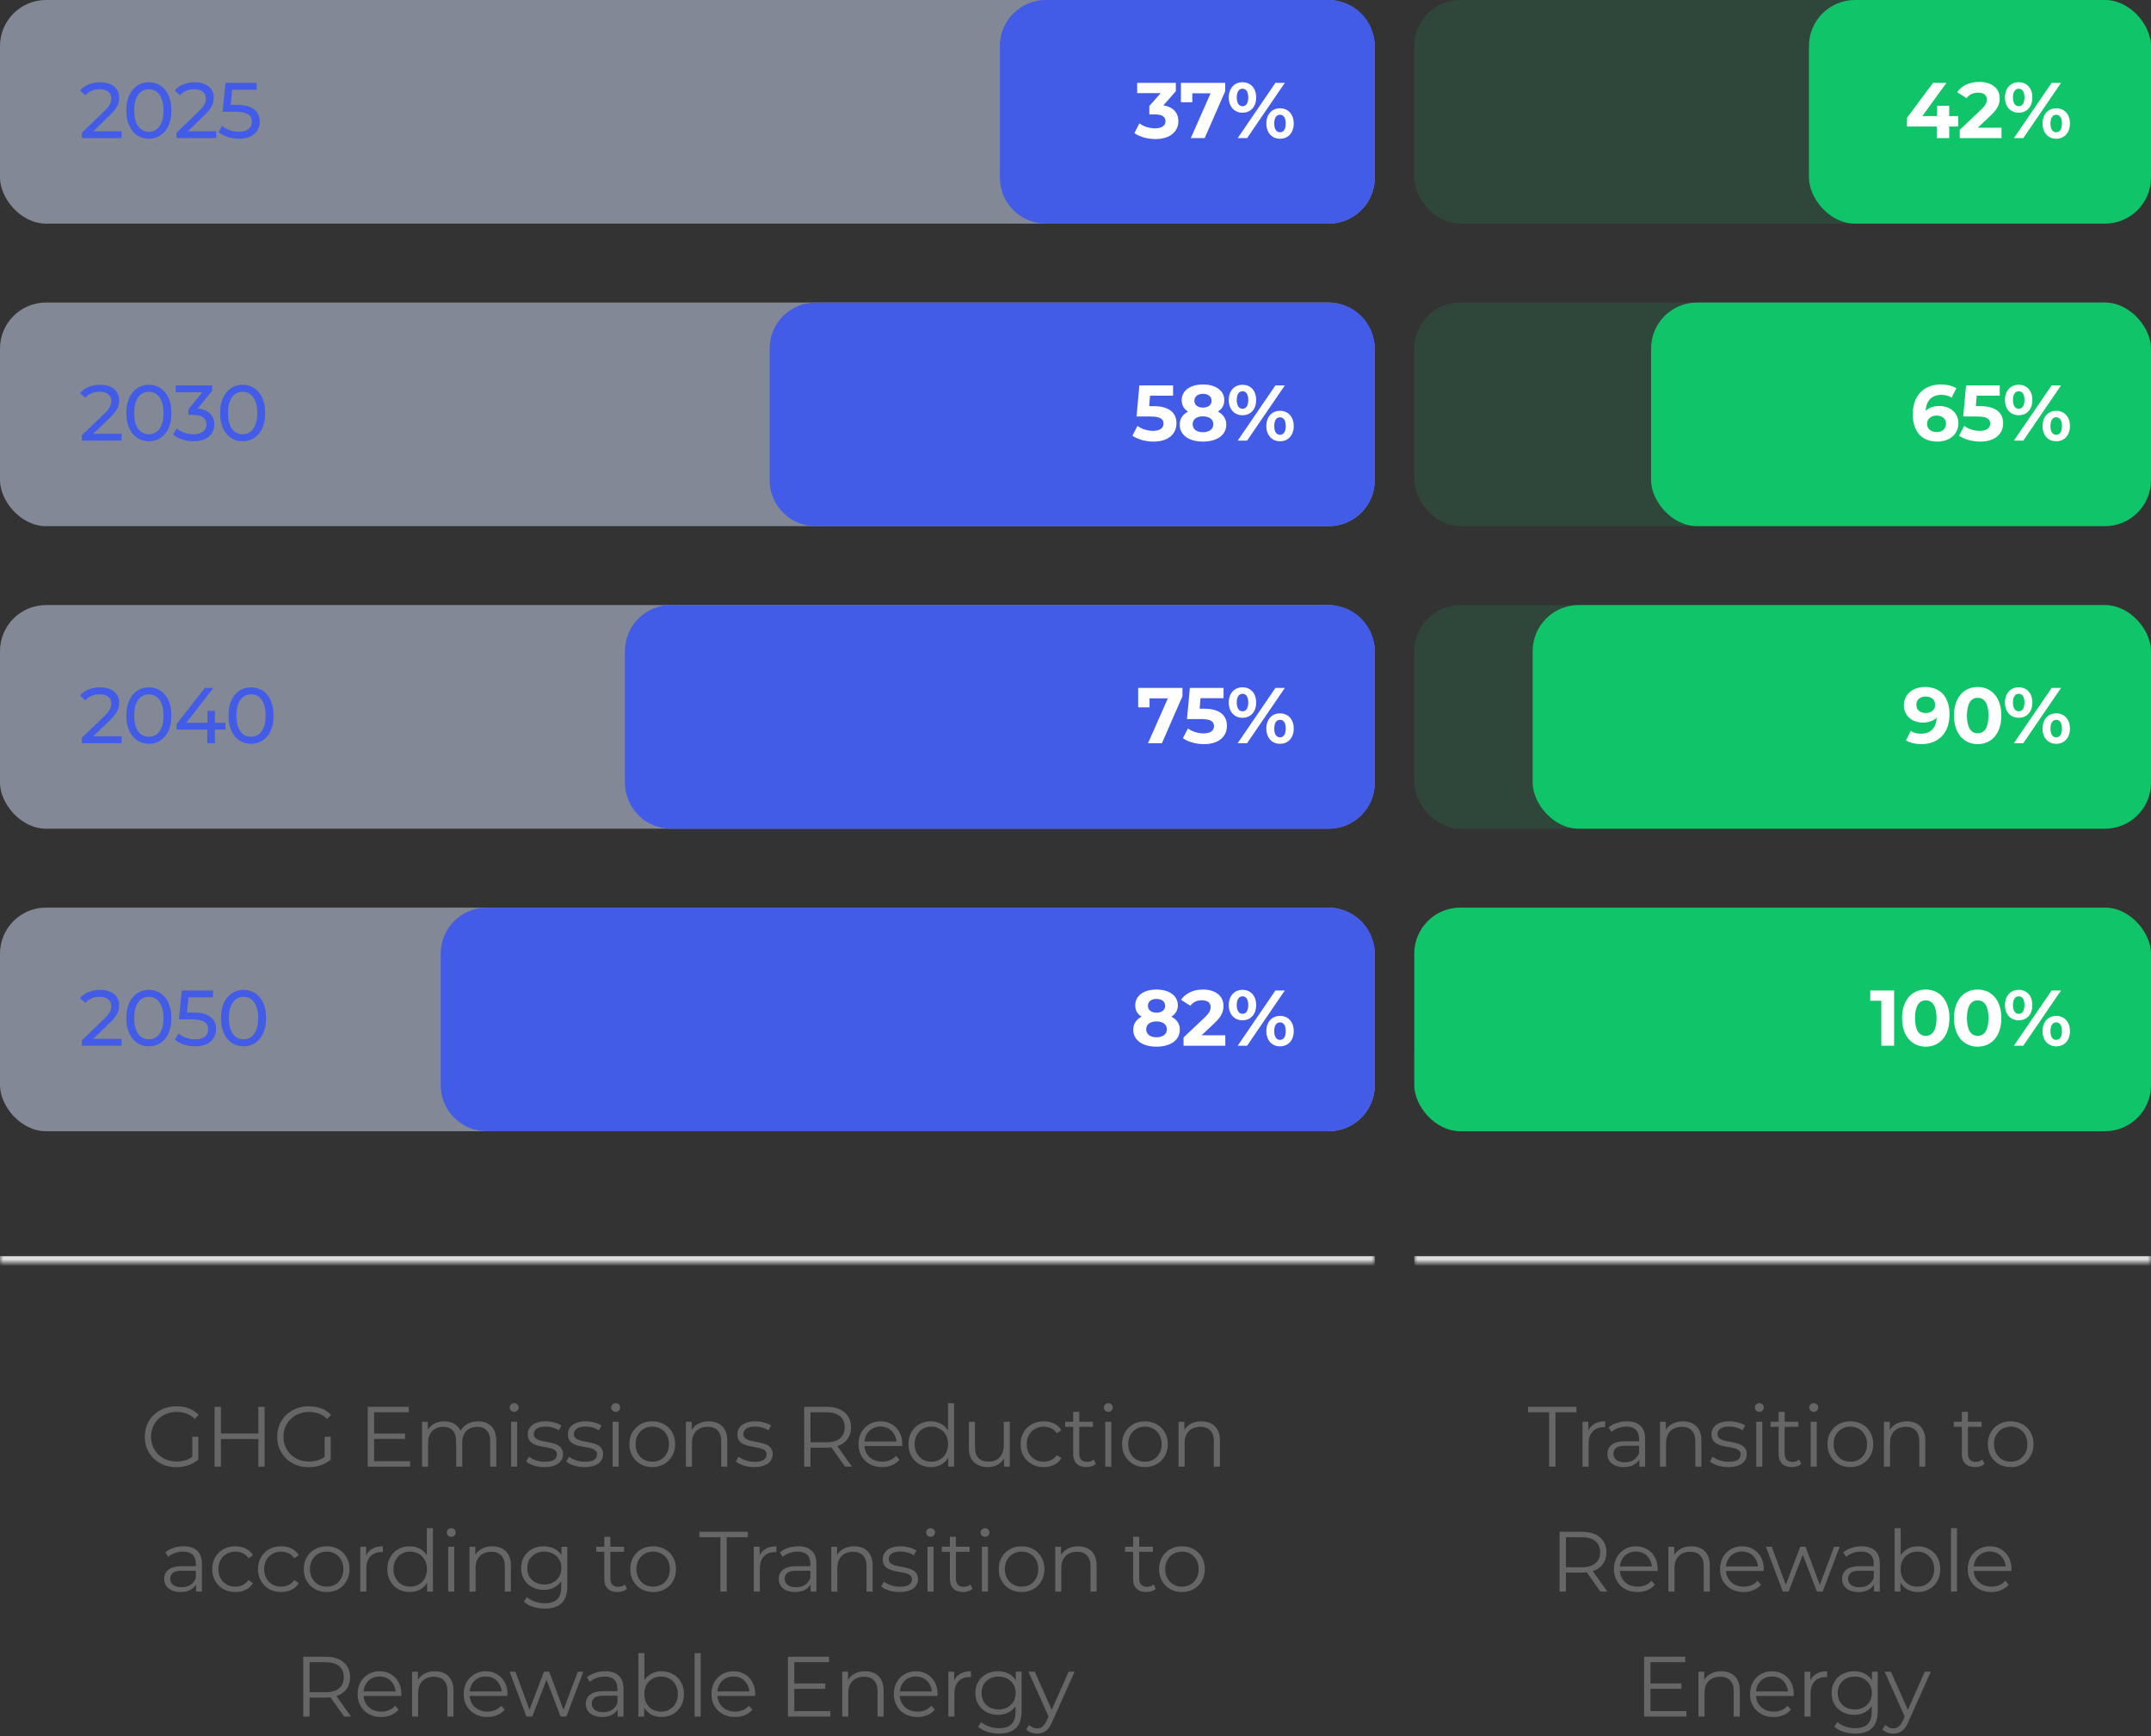<svg width="327" height="264" viewBox="0 0 327 264" fill="none" xmlns="http://www.w3.org/2000/svg">
<rect x="0" y="0" width="327" height="264" fill="#333333" stroke="none"/>
<mask id="path-1-inside-1_4486_16656" fill="white">
<path d="M0 20H209V192H0V20Z"/>
</mask>
<path d="M209 191H0V193H209V191Z" fill="#DDDDDD" mask="url(#path-1-inside-1_4486_16656)"/>
<mask id="path-3-inside-2_4486_16656" fill="white">
<path d="M215 20H327V192H215V20Z"/>
</mask>
<path d="M327 191H215V193H327V191Z" fill="#DDDDDD" mask="url(#path-3-inside-2_4486_16656)"/>
<rect opacity="0.14" x="215" width="112" height="34" rx="7" fill="#10C469"/>
<rect x="275" width="52" height="34" rx="7" fill="#10C469"/>
<path d="M297.691 17.652H296.323V16.08H294.487V17.652H292.231L295.903 12.6H293.863L289.903 17.928V19.236H294.427V21H296.323V19.236H297.691V17.652ZM300.663 19.416L302.595 17.592C303.771 16.5 303.999 15.756 303.999 14.94C303.999 13.416 302.751 12.456 300.879 12.456C299.367 12.456 298.191 13.068 297.543 14.016L298.959 14.928C299.367 14.364 299.979 14.088 300.699 14.088C301.587 14.088 302.043 14.472 302.043 15.132C302.043 15.54 301.911 15.972 301.167 16.68L297.927 19.74V21H304.275V19.416H300.663ZM306.889 17.136C308.113 17.136 308.965 16.248 308.965 14.82C308.965 13.392 308.113 12.504 306.889 12.504C305.665 12.504 304.801 13.404 304.801 14.82C304.801 16.236 305.665 17.136 306.889 17.136ZM306.157 21H307.585L313.321 12.6H311.893L306.157 21ZM306.889 16.152C306.373 16.152 306.013 15.708 306.013 14.82C306.013 13.932 306.373 13.488 306.889 13.488C307.417 13.488 307.765 13.92 307.765 14.82C307.765 15.72 307.417 16.152 306.889 16.152ZM312.589 21.096C313.813 21.096 314.677 20.196 314.677 18.78C314.677 17.364 313.813 16.464 312.589 16.464C311.377 16.464 310.513 17.364 310.513 18.78C310.513 20.196 311.377 21.096 312.589 21.096ZM312.589 20.112C312.073 20.112 311.713 19.68 311.713 18.78C311.713 17.88 312.073 17.448 312.589 17.448C313.117 17.448 313.465 17.892 313.465 18.78C313.465 19.668 313.117 20.112 312.589 20.112Z" fill="white"/>
<rect opacity="0.5" width="209" height="34" rx="7" fill="#D4DFFA"/>
<path d="M209 7C209 3.134 205.866 0 202 0L159 0C155.134 0 152 3.134 152 7V27C152 30.866 155.134 34 159 34L202 34C205.866 34 209 30.866 209 27V7Z" fill="#435CE7"/>
<path d="M176.861 16.02L178.757 13.86V12.6H172.877V14.16H176.453L174.725 16.116V17.4H175.613C176.717 17.4 177.185 17.796 177.185 18.432C177.185 19.116 176.585 19.512 175.613 19.512C174.737 19.512 173.849 19.236 173.213 18.756L172.457 20.244C173.273 20.82 174.485 21.144 175.661 21.144C178.049 21.144 179.141 19.848 179.141 18.432C179.141 17.196 178.373 16.26 176.861 16.02ZM179.527 12.6V15.552H181.255V14.184L184.039 14.184L181.027 21H183.139L186.259 13.86V12.6L179.527 12.6ZM188.889 17.136C190.113 17.136 190.965 16.248 190.965 14.82C190.965 13.392 190.113 12.504 188.889 12.504C187.665 12.504 186.801 13.404 186.801 14.82C186.801 16.236 187.665 17.136 188.889 17.136ZM188.157 21H189.585L195.321 12.6H193.893L188.157 21ZM188.889 16.152C188.373 16.152 188.013 15.708 188.013 14.82C188.013 13.932 188.373 13.488 188.889 13.488C189.417 13.488 189.765 13.92 189.765 14.82C189.765 15.72 189.417 16.152 188.889 16.152ZM194.589 21.096C195.813 21.096 196.677 20.196 196.677 18.78C196.677 17.364 195.813 16.464 194.589 16.464C193.377 16.464 192.513 17.364 192.513 18.78C192.513 20.196 193.377 21.096 194.589 21.096ZM194.589 20.112C194.073 20.112 193.713 19.68 193.713 18.78C193.713 17.88 194.073 17.448 194.589 17.448C195.117 17.448 195.465 17.892 195.465 18.78C195.465 19.668 195.117 20.112 194.589 20.112Z" fill="white"/>
<path d="M12.444 21V20.184L15.864 16.884C16.168 16.596 16.392 16.344 16.536 16.128C16.688 15.904 16.788 15.7 16.836 15.516C16.892 15.324 16.92 15.14 16.92 14.964C16.92 14.532 16.768 14.192 16.464 13.944C16.16 13.696 15.716 13.572 15.132 13.572C14.684 13.572 14.28 13.648 13.92 13.8C13.56 13.944 13.248 14.172 12.984 14.484L12.168 13.776C12.488 13.368 12.916 13.056 13.452 12.84C13.996 12.616 14.592 12.504 15.24 12.504C15.824 12.504 16.332 12.6 16.764 12.792C17.196 12.976 17.528 13.244 17.76 13.596C18 13.948 18.12 14.364 18.12 14.844C18.12 15.116 18.084 15.384 18.012 15.648C17.94 15.912 17.804 16.192 17.604 16.488C17.404 16.784 17.116 17.116 16.74 17.484L13.692 20.424L13.404 19.956H18.48V21H12.444ZM22.637 21.096C21.981 21.096 21.393 20.928 20.873 20.592C20.361 20.256 19.953 19.768 19.649 19.128C19.353 18.488 19.205 17.712 19.205 16.8C19.205 15.888 19.353 15.112 19.649 14.472C19.953 13.832 20.361 13.344 20.873 13.008C21.393 12.672 21.981 12.504 22.637 12.504C23.285 12.504 23.869 12.672 24.389 13.008C24.909 13.344 25.317 13.832 25.613 14.472C25.909 15.112 26.057 15.888 26.057 16.8C26.057 17.712 25.909 18.488 25.613 19.128C25.317 19.768 24.909 20.256 24.389 20.592C23.869 20.928 23.285 21.096 22.637 21.096ZM22.637 20.028C23.077 20.028 23.461 19.908 23.789 19.668C24.125 19.428 24.385 19.068 24.569 18.588C24.761 18.108 24.857 17.512 24.857 16.8C24.857 16.088 24.761 15.492 24.569 15.012C24.385 14.532 24.125 14.172 23.789 13.932C23.461 13.692 23.077 13.572 22.637 13.572C22.197 13.572 21.809 13.692 21.473 13.932C21.137 14.172 20.873 14.532 20.681 15.012C20.497 15.492 20.405 16.088 20.405 16.8C20.405 17.512 20.497 18.108 20.681 18.588C20.873 19.068 21.137 19.428 21.473 19.668C21.809 19.908 22.197 20.028 22.637 20.028ZM26.827 21V20.184L30.247 16.884C30.551 16.596 30.775 16.344 30.919 16.128C31.071 15.904 31.171 15.7 31.219 15.516C31.275 15.324 31.303 15.14 31.303 14.964C31.303 14.532 31.151 14.192 30.847 13.944C30.543 13.696 30.099 13.572 29.515 13.572C29.067 13.572 28.663 13.648 28.303 13.8C27.943 13.944 27.631 14.172 27.367 14.484L26.551 13.776C26.871 13.368 27.299 13.056 27.835 12.84C28.379 12.616 28.975 12.504 29.623 12.504C30.207 12.504 30.715 12.6 31.147 12.792C31.579 12.976 31.911 13.244 32.143 13.596C32.383 13.948 32.503 14.364 32.503 14.844C32.503 15.116 32.467 15.384 32.395 15.648C32.323 15.912 32.187 16.192 31.987 16.488C31.787 16.784 31.499 17.116 31.123 17.484L28.075 20.424L27.787 19.956H32.863V21H26.827ZM36.311 21.096C35.719 21.096 35.143 21.004 34.583 20.82C34.031 20.636 33.579 20.388 33.227 20.076L33.779 19.128C34.059 19.392 34.423 19.608 34.871 19.776C35.319 19.944 35.795 20.028 36.299 20.028C36.939 20.028 37.431 19.892 37.775 19.62C38.119 19.348 38.291 18.984 38.291 18.528C38.291 18.216 38.215 17.944 38.063 17.712C37.911 17.48 37.647 17.304 37.271 17.184C36.903 17.056 36.395 16.992 35.747 16.992H33.839L34.283 12.6H39.023V13.644H34.727L35.351 13.056L35.003 16.524L34.379 15.948H35.999C36.839 15.948 37.515 16.056 38.027 16.272C38.539 16.488 38.911 16.788 39.143 17.172C39.375 17.548 39.491 17.984 39.491 18.48C39.491 18.96 39.375 19.4 39.143 19.8C38.911 20.192 38.559 20.508 38.087 20.748C37.623 20.98 37.031 21.096 36.311 21.096Z" fill="#435CE7"/>
<rect opacity="0.14" x="215" y="46" width="112" height="34" rx="7" fill="#10C469"/>
<rect x="251" y="46" width="76" height="34" rx="7" fill="#10C469"/>
<path d="M294.828 61.732C293.952 61.732 293.244 61.984 292.752 62.476C292.812 60.868 293.712 60.04 295.116 60.04C295.68 60.04 296.22 60.148 296.688 60.46L297.408 59.032C296.82 58.66 295.956 58.456 295.068 58.456C292.536 58.456 290.784 60.076 290.784 62.98C290.784 65.692 292.224 67.144 294.54 67.144C296.316 67.144 297.72 66.064 297.72 64.348C297.72 62.764 296.448 61.732 294.828 61.732ZM294.432 65.692C293.496 65.692 292.956 65.164 292.956 64.444C292.956 63.712 293.556 63.184 294.408 63.184C295.272 63.184 295.836 63.676 295.836 64.444C295.836 65.212 295.26 65.692 294.432 65.692ZM301.055 61.756H300.371L300.503 60.16H304.007V58.6H298.883L298.451 63.328H300.599C302.123 63.328 302.555 63.76 302.555 64.42C302.555 65.104 301.955 65.512 300.983 65.512C300.107 65.512 299.231 65.236 298.595 64.756L297.827 66.244C298.643 66.82 299.867 67.144 301.031 67.144C303.431 67.144 304.523 65.848 304.523 64.36C304.523 62.872 303.539 61.756 301.055 61.756ZM306.889 63.136C308.113 63.136 308.965 62.248 308.965 60.82C308.965 59.392 308.113 58.504 306.889 58.504C305.665 58.504 304.801 59.404 304.801 60.82C304.801 62.236 305.665 63.136 306.889 63.136ZM306.157 67H307.585L313.321 58.6H311.893L306.157 67ZM306.889 62.152C306.373 62.152 306.013 61.708 306.013 60.82C306.013 59.932 306.373 59.488 306.889 59.488C307.417 59.488 307.765 59.92 307.765 60.82C307.765 61.72 307.417 62.152 306.889 62.152ZM312.589 67.096C313.813 67.096 314.677 66.196 314.677 64.78C314.677 63.364 313.813 62.464 312.589 62.464C311.377 62.464 310.513 63.364 310.513 64.78C310.513 66.196 311.377 67.096 312.589 67.096ZM312.589 66.112C312.073 66.112 311.713 65.68 311.713 64.78C311.713 63.88 312.073 63.448 312.589 63.448C313.117 63.448 313.465 63.892 313.465 64.78C313.465 65.668 313.117 66.112 312.589 66.112Z" fill="white"/>
<rect opacity="0.5" y="46" width="209" height="34" rx="7" fill="#D4DFFA"/>
<path d="M209 53C209 49.134 205.866 46 202 46L124 46C120.134 46 117 49.134 117 53V73C117 76.866 120.134 80 124 80L202 80C205.866 80 209 76.866 209 73V53Z" fill="#435CE7"/>
<path d="M175.383 61.756H174.699L174.831 60.16H178.335V58.6H173.211L172.779 63.328H174.927C176.451 63.328 176.883 63.76 176.883 64.42C176.883 65.104 176.283 65.512 175.311 65.512C174.435 65.512 173.559 65.236 172.923 64.756L172.155 66.244C172.971 66.82 174.195 67.144 175.359 67.144C177.759 67.144 178.851 65.848 178.851 64.36C178.851 62.872 177.867 61.756 175.383 61.756ZM185.138 62.584C185.762 62.2 186.122 61.612 186.122 60.856C186.122 59.38 184.802 58.456 182.87 58.456C180.962 58.456 179.642 59.38 179.642 60.856C179.642 61.612 179.99 62.2 180.614 62.584C179.81 62.992 179.342 63.664 179.342 64.564C179.342 66.148 180.746 67.144 182.87 67.144C185.006 67.144 186.422 66.148 186.422 64.564C186.422 63.664 185.954 62.992 185.138 62.584ZM182.87 59.884C183.662 59.884 184.19 60.28 184.19 60.94C184.19 61.576 183.674 61.972 182.87 61.972C182.078 61.972 181.574 61.576 181.574 60.94C181.574 60.28 182.09 59.884 182.87 59.884ZM182.87 65.716C181.91 65.716 181.31 65.248 181.31 64.504C181.31 63.76 181.91 63.304 182.87 63.304C183.842 63.304 184.454 63.76 184.454 64.504C184.454 65.248 183.842 65.716 182.87 65.716ZM188.889 63.136C190.113 63.136 190.965 62.248 190.965 60.82C190.965 59.392 190.113 58.504 188.889 58.504C187.665 58.504 186.801 59.404 186.801 60.82C186.801 62.236 187.665 63.136 188.889 63.136ZM188.157 67H189.585L195.321 58.6H193.893L188.157 67ZM188.889 62.152C188.373 62.152 188.013 61.708 188.013 60.82C188.013 59.932 188.373 59.488 188.889 59.488C189.417 59.488 189.765 59.92 189.765 60.82C189.765 61.72 189.417 62.152 188.889 62.152ZM194.589 67.096C195.813 67.096 196.677 66.196 196.677 64.78C196.677 63.364 195.813 62.464 194.589 62.464C193.377 62.464 192.513 63.364 192.513 64.78C192.513 66.196 193.377 67.096 194.589 67.096ZM194.589 66.112C194.073 66.112 193.713 65.68 193.713 64.78C193.713 63.88 194.073 63.448 194.589 63.448C195.117 63.448 195.465 63.892 195.465 64.78C195.465 65.668 195.117 66.112 194.589 66.112Z" fill="white"/>
<path d="M12.444 67V66.184L15.864 62.884C16.168 62.596 16.392 62.344 16.536 62.128C16.688 61.904 16.788 61.7 16.836 61.516C16.892 61.324 16.92 61.14 16.92 60.964C16.92 60.532 16.768 60.192 16.464 59.944C16.16 59.696 15.716 59.572 15.132 59.572C14.684 59.572 14.28 59.648 13.92 59.8C13.56 59.944 13.248 60.172 12.984 60.484L12.168 59.776C12.488 59.368 12.916 59.056 13.452 58.84C13.996 58.616 14.592 58.504 15.24 58.504C15.824 58.504 16.332 58.6 16.764 58.792C17.196 58.976 17.528 59.244 17.76 59.596C18 59.948 18.12 60.364 18.12 60.844C18.12 61.116 18.084 61.384 18.012 61.648C17.94 61.912 17.804 62.192 17.604 62.488C17.404 62.784 17.116 63.116 16.74 63.484L13.692 66.424L13.404 65.956H18.48V67H12.444ZM22.637 67.096C21.981 67.096 21.393 66.928 20.873 66.592C20.361 66.256 19.953 65.768 19.649 65.128C19.353 64.488 19.205 63.712 19.205 62.8C19.205 61.888 19.353 61.112 19.649 60.472C19.953 59.832 20.361 59.344 20.873 59.008C21.393 58.672 21.981 58.504 22.637 58.504C23.285 58.504 23.869 58.672 24.389 59.008C24.909 59.344 25.317 59.832 25.613 60.472C25.909 61.112 26.057 61.888 26.057 62.8C26.057 63.712 25.909 64.488 25.613 65.128C25.317 65.768 24.909 66.256 24.389 66.592C23.869 66.928 23.285 67.096 22.637 67.096ZM22.637 66.028C23.077 66.028 23.461 65.908 23.789 65.668C24.125 65.428 24.385 65.068 24.569 64.588C24.761 64.108 24.857 63.512 24.857 62.8C24.857 62.088 24.761 61.492 24.569 61.012C24.385 60.532 24.125 60.172 23.789 59.932C23.461 59.692 23.077 59.572 22.637 59.572C22.197 59.572 21.809 59.692 21.473 59.932C21.137 60.172 20.873 60.532 20.681 61.012C20.497 61.492 20.405 62.088 20.405 62.8C20.405 63.512 20.497 64.108 20.681 64.588C20.873 65.068 21.137 65.428 21.473 65.668C21.809 65.908 22.197 66.028 22.637 66.028ZM29.41 67.096C28.818 67.096 28.242 67.004 27.682 66.82C27.13 66.636 26.678 66.388 26.326 66.076L26.878 65.128C27.158 65.392 27.522 65.608 27.97 65.776C28.418 65.944 28.898 66.028 29.41 66.028C30.034 66.028 30.518 65.896 30.862 65.632C31.214 65.36 31.39 64.996 31.39 64.54C31.39 64.1 31.222 63.748 30.886 63.484C30.558 63.212 30.034 63.076 29.314 63.076H28.642V62.236L31.138 59.164L31.306 59.644H26.71V58.6H32.254V59.416L29.77 62.476L29.146 62.104H29.542C30.558 62.104 31.318 62.332 31.822 62.788C32.334 63.244 32.59 63.824 32.59 64.528C32.59 65 32.474 65.432 32.242 65.824C32.01 66.216 31.658 66.528 31.186 66.76C30.722 66.984 30.13 67.096 29.41 67.096ZM36.891 67.096C36.235 67.096 35.647 66.928 35.127 66.592C34.615 66.256 34.207 65.768 33.903 65.128C33.607 64.488 33.459 63.712 33.459 62.8C33.459 61.888 33.607 61.112 33.903 60.472C34.207 59.832 34.615 59.344 35.127 59.008C35.647 58.672 36.235 58.504 36.891 58.504C37.539 58.504 38.123 58.672 38.643 59.008C39.163 59.344 39.571 59.832 39.867 60.472C40.163 61.112 40.311 61.888 40.311 62.8C40.311 63.712 40.163 64.488 39.867 65.128C39.571 65.768 39.163 66.256 38.643 66.592C38.123 66.928 37.539 67.096 36.891 67.096ZM36.891 66.028C37.331 66.028 37.715 65.908 38.043 65.668C38.379 65.428 38.639 65.068 38.823 64.588C39.015 64.108 39.111 63.512 39.111 62.8C39.111 62.088 39.015 61.492 38.823 61.012C38.639 60.532 38.379 60.172 38.043 59.932C37.715 59.692 37.331 59.572 36.891 59.572C36.451 59.572 36.063 59.692 35.727 59.932C35.391 60.172 35.127 60.532 34.935 61.012C34.751 61.492 34.659 62.088 34.659 62.8C34.659 63.512 34.751 64.108 34.935 64.588C35.127 65.068 35.391 65.428 35.727 65.668C36.063 65.908 36.451 66.028 36.891 66.028Z" fill="#435CE7"/>
<rect opacity="0.14" x="215" y="92" width="112" height="34" rx="7" fill="#10C469"/>
<rect x="233" y="92" width="94" height="34" rx="7" fill="#10C469"/>
<path d="M292.611 104.456C290.835 104.456 289.431 105.536 289.431 107.252C289.431 108.836 290.703 109.868 292.323 109.868C293.199 109.868 293.919 109.604 294.411 109.112C294.351 110.732 293.439 111.56 292.047 111.56C291.471 111.56 290.931 111.452 290.475 111.14L289.755 112.568C290.343 112.94 291.195 113.144 292.083 113.144C294.627 113.144 296.367 111.524 296.367 108.62C296.367 105.908 294.939 104.456 292.611 104.456ZM292.755 108.416C291.891 108.416 291.327 107.924 291.327 107.156C291.327 106.388 291.903 105.908 292.731 105.908C293.655 105.908 294.195 106.436 294.195 107.156C294.195 107.888 293.607 108.416 292.755 108.416ZM300.65 113.144C302.726 113.144 304.25 111.572 304.25 108.8C304.25 106.028 302.726 104.456 300.65 104.456C298.586 104.456 297.05 106.028 297.05 108.8C297.05 111.572 298.586 113.144 300.65 113.144ZM300.65 111.5C299.69 111.5 299.018 110.708 299.018 108.8C299.018 106.892 299.69 106.1 300.65 106.1C301.622 106.1 302.294 106.892 302.294 108.8C302.294 110.708 301.622 111.5 300.65 111.5ZM306.889 109.136C308.113 109.136 308.965 108.248 308.965 106.82C308.965 105.392 308.113 104.504 306.889 104.504C305.665 104.504 304.801 105.404 304.801 106.82C304.801 108.236 305.665 109.136 306.889 109.136ZM306.157 113H307.585L313.321 104.6H311.893L306.157 113ZM306.889 108.152C306.373 108.152 306.013 107.708 306.013 106.82C306.013 105.932 306.373 105.488 306.889 105.488C307.417 105.488 307.765 105.92 307.765 106.82C307.765 107.72 307.417 108.152 306.889 108.152ZM312.589 113.096C313.813 113.096 314.677 112.196 314.677 110.78C314.677 109.364 313.813 108.464 312.589 108.464C311.377 108.464 310.513 109.364 310.513 110.78C310.513 112.196 311.377 113.096 312.589 113.096ZM312.589 112.112C312.073 112.112 311.713 111.68 311.713 110.78C311.713 109.88 312.073 109.448 312.589 109.448C313.117 109.448 313.465 109.892 313.465 110.78C313.465 111.668 313.117 112.112 312.589 112.112Z" fill="white"/>
<rect opacity="0.5" y="92" width="209" height="34" rx="7" fill="#D4DFFA"/>
<path d="M209 99C209 95.134 205.866 92 202 92L102 92C98.134 92 95 95.134 95 99V119C95 122.866 98.134 126 102 126L202 126C205.866 126 209 122.866 209 119V99Z" fill="#435CE7"/>
<path d="M173.027 104.6V107.552H174.755V106.184H177.539L174.527 113H176.639L179.759 105.86V104.6H173.027ZM183.055 107.756H182.371L182.503 106.16H186.007V104.6H180.883L180.451 109.328H182.599C184.123 109.328 184.555 109.76 184.555 110.42C184.555 111.104 183.955 111.512 182.983 111.512C182.107 111.512 181.231 111.236 180.595 110.756L179.827 112.244C180.643 112.82 181.867 113.144 183.031 113.144C185.431 113.144 186.523 111.848 186.523 110.36C186.523 108.872 185.539 107.756 183.055 107.756ZM188.889 109.136C190.113 109.136 190.965 108.248 190.965 106.82C190.965 105.392 190.113 104.504 188.889 104.504C187.665 104.504 186.801 105.404 186.801 106.82C186.801 108.236 187.665 109.136 188.889 109.136ZM188.157 113H189.585L195.321 104.6H193.893L188.157 113ZM188.889 108.152C188.373 108.152 188.013 107.708 188.013 106.82C188.013 105.932 188.373 105.488 188.889 105.488C189.417 105.488 189.765 105.92 189.765 106.82C189.765 107.72 189.417 108.152 188.889 108.152ZM194.589 113.096C195.813 113.096 196.677 112.196 196.677 110.78C196.677 109.364 195.813 108.464 194.589 108.464C193.377 108.464 192.513 109.364 192.513 110.78C192.513 112.196 193.377 113.096 194.589 113.096ZM194.589 112.112C194.073 112.112 193.713 111.68 193.713 110.78C193.713 109.88 194.073 109.448 194.589 109.448C195.117 109.448 195.465 109.892 195.465 110.78C195.465 111.668 195.117 112.112 194.589 112.112Z" fill="white"/>
<path d="M12.444 113V112.184L15.864 108.884C16.168 108.596 16.392 108.344 16.536 108.128C16.688 107.904 16.788 107.7 16.836 107.516C16.892 107.324 16.92 107.14 16.92 106.964C16.92 106.532 16.768 106.192 16.464 105.944C16.16 105.696 15.716 105.572 15.132 105.572C14.684 105.572 14.28 105.648 13.92 105.8C13.56 105.944 13.248 106.172 12.984 106.484L12.168 105.776C12.488 105.368 12.916 105.056 13.452 104.84C13.996 104.616 14.592 104.504 15.24 104.504C15.824 104.504 16.332 104.6 16.764 104.792C17.196 104.976 17.528 105.244 17.76 105.596C18 105.948 18.12 106.364 18.12 106.844C18.12 107.116 18.084 107.384 18.012 107.648C17.94 107.912 17.804 108.192 17.604 108.488C17.404 108.784 17.116 109.116 16.74 109.484L13.692 112.424L13.404 111.956H18.48V113H12.444ZM22.637 113.096C21.981 113.096 21.393 112.928 20.873 112.592C20.361 112.256 19.953 111.768 19.649 111.128C19.353 110.488 19.205 109.712 19.205 108.8C19.205 107.888 19.353 107.112 19.649 106.472C19.953 105.832 20.361 105.344 20.873 105.008C21.393 104.672 21.981 104.504 22.637 104.504C23.285 104.504 23.869 104.672 24.389 105.008C24.909 105.344 25.317 105.832 25.613 106.472C25.909 107.112 26.057 107.888 26.057 108.8C26.057 109.712 25.909 110.488 25.613 111.128C25.317 111.768 24.909 112.256 24.389 112.592C23.869 112.928 23.285 113.096 22.637 113.096ZM22.637 112.028C23.077 112.028 23.461 111.908 23.789 111.668C24.125 111.428 24.385 111.068 24.569 110.588C24.761 110.108 24.857 109.512 24.857 108.8C24.857 108.088 24.761 107.492 24.569 107.012C24.385 106.532 24.125 106.172 23.789 105.932C23.461 105.692 23.077 105.572 22.637 105.572C22.197 105.572 21.809 105.692 21.473 105.932C21.137 106.172 20.873 106.532 20.681 107.012C20.497 107.492 20.405 108.088 20.405 108.8C20.405 109.512 20.497 110.108 20.681 110.588C20.873 111.068 21.137 111.428 21.473 111.668C21.809 111.908 22.197 112.028 22.637 112.028ZM26.839 110.936V110.096L31.135 104.6H32.431L28.171 110.096L27.559 109.904H34.267V110.936H26.839ZM31.507 113V110.936L31.543 109.904V108.08H32.671V113H31.507ZM38.168 113.096C37.512 113.096 36.924 112.928 36.404 112.592C35.892 112.256 35.484 111.768 35.18 111.128C34.884 110.488 34.736 109.712 34.736 108.8C34.736 107.888 34.884 107.112 35.18 106.472C35.484 105.832 35.892 105.344 36.404 105.008C36.924 104.672 37.512 104.504 38.168 104.504C38.816 104.504 39.4 104.672 39.92 105.008C40.44 105.344 40.848 105.832 41.144 106.472C41.44 107.112 41.588 107.888 41.588 108.8C41.588 109.712 41.44 110.488 41.144 111.128C40.848 111.768 40.44 112.256 39.92 112.592C39.4 112.928 38.816 113.096 38.168 113.096ZM38.168 112.028C38.608 112.028 38.992 111.908 39.32 111.668C39.656 111.428 39.916 111.068 40.1 110.588C40.292 110.108 40.388 109.512 40.388 108.8C40.388 108.088 40.292 107.492 40.1 107.012C39.916 106.532 39.656 106.172 39.32 105.932C38.992 105.692 38.608 105.572 38.168 105.572C37.728 105.572 37.34 105.692 37.004 105.932C36.668 106.172 36.404 106.532 36.212 107.012C36.028 107.492 35.936 108.088 35.936 108.8C35.936 109.512 36.028 110.108 36.212 110.588C36.404 111.068 36.668 111.428 37.004 111.668C37.34 111.908 37.728 112.028 38.168 112.028Z" fill="#435CE7"/>
<rect opacity="0.14" x="215" y="138" width="112" height="30" rx="7" fill="#10C469"/>
<rect x="215" y="138" width="112" height="34" rx="7" fill="#10C469"/>
<path d="M284.322 150.6V152.16H286.002V159H287.946V150.6H284.322ZM292.756 159.144C294.832 159.144 296.356 157.572 296.356 154.8C296.356 152.028 294.832 150.456 292.756 150.456C290.692 150.456 289.156 152.028 289.156 154.8C289.156 157.572 290.692 159.144 292.756 159.144ZM292.756 157.5C291.796 157.5 291.124 156.708 291.124 154.8C291.124 152.892 291.796 152.1 292.756 152.1C293.728 152.1 294.4 152.892 294.4 154.8C294.4 156.708 293.728 157.5 292.756 157.5ZM300.65 159.144C302.726 159.144 304.25 157.572 304.25 154.8C304.25 152.028 302.726 150.456 300.65 150.456C298.586 150.456 297.05 152.028 297.05 154.8C297.05 157.572 298.586 159.144 300.65 159.144ZM300.65 157.5C299.69 157.5 299.018 156.708 299.018 154.8C299.018 152.892 299.69 152.1 300.65 152.1C301.622 152.1 302.294 152.892 302.294 154.8C302.294 156.708 301.622 157.5 300.65 157.5ZM306.889 155.136C308.113 155.136 308.965 154.248 308.965 152.82C308.965 151.392 308.113 150.504 306.889 150.504C305.665 150.504 304.801 151.404 304.801 152.82C304.801 154.236 305.665 155.136 306.889 155.136ZM306.157 159H307.585L313.321 150.6H311.893L306.157 159ZM306.889 154.152C306.373 154.152 306.013 153.708 306.013 152.82C306.013 151.932 306.373 151.488 306.889 151.488C307.417 151.488 307.765 151.92 307.765 152.82C307.765 153.72 307.417 154.152 306.889 154.152ZM312.589 159.096C313.813 159.096 314.677 158.196 314.677 156.78C314.677 155.364 313.813 154.464 312.589 154.464C311.377 154.464 310.513 155.364 310.513 156.78C310.513 158.196 311.377 159.096 312.589 159.096ZM312.589 158.112C312.073 158.112 311.713 157.68 311.713 156.78C311.713 155.88 312.073 155.448 312.589 155.448C313.117 155.448 313.465 155.892 313.465 156.78C313.465 157.668 313.117 158.112 312.589 158.112Z" fill="white"/>
<rect opacity="0.5" y="138" width="209" height="34" rx="7" fill="#D4DFFA"/>
<path d="M209 145C209 141.134 205.866 138 202 138L74 138C70.134 138 67 141.134 67 145V165C67 168.866 70.134 172 74 172L202 172C205.866 172 209 168.866 209 165V145Z" fill="#435CE7"/>
<path d="M178.075 154.584C178.699 154.2 179.059 153.612 179.059 152.856C179.059 151.38 177.739 150.456 175.807 150.456C173.899 150.456 172.579 151.38 172.579 152.856C172.579 153.612 172.927 154.2 173.551 154.584C172.747 154.992 172.279 155.664 172.279 156.564C172.279 158.148 173.683 159.144 175.807 159.144C177.943 159.144 179.359 158.148 179.359 156.564C179.359 155.664 178.891 154.992 178.075 154.584ZM175.807 151.884C176.599 151.884 177.127 152.28 177.127 152.94C177.127 153.576 176.611 153.972 175.807 153.972C175.015 153.972 174.511 153.576 174.511 152.94C174.511 152.28 175.027 151.884 175.807 151.884ZM175.807 157.716C174.847 157.716 174.247 157.248 174.247 156.504C174.247 155.76 174.847 155.304 175.807 155.304C176.779 155.304 177.391 155.76 177.391 156.504C177.391 157.248 176.779 157.716 175.807 157.716ZM182.663 157.416L184.595 155.592C185.771 154.5 185.999 153.756 185.999 152.94C185.999 151.416 184.751 150.456 182.879 150.456C181.367 150.456 180.191 151.068 179.543 152.016L180.959 152.928C181.367 152.364 181.979 152.088 182.699 152.088C183.587 152.088 184.043 152.472 184.043 153.132C184.043 153.54 183.911 153.972 183.167 154.68L179.927 157.74V159H186.275V157.416H182.663ZM188.889 155.136C190.113 155.136 190.965 154.248 190.965 152.82C190.965 151.392 190.113 150.504 188.889 150.504C187.665 150.504 186.801 151.404 186.801 152.82C186.801 154.236 187.665 155.136 188.889 155.136ZM188.157 159H189.585L195.321 150.6H193.893L188.157 159ZM188.889 154.152C188.373 154.152 188.013 153.708 188.013 152.82C188.013 151.932 188.373 151.488 188.889 151.488C189.417 151.488 189.765 151.92 189.765 152.82C189.765 153.72 189.417 154.152 188.889 154.152ZM194.589 159.096C195.813 159.096 196.677 158.196 196.677 156.78C196.677 155.364 195.813 154.464 194.589 154.464C193.377 154.464 192.513 155.364 192.513 156.78C192.513 158.196 193.377 159.096 194.589 159.096ZM194.589 158.112C194.073 158.112 193.713 157.68 193.713 156.78C193.713 155.88 194.073 155.448 194.589 155.448C195.117 155.448 195.465 155.892 195.465 156.78C195.465 157.668 195.117 158.112 194.589 158.112Z" fill="white"/>
<path d="M12.444 159V158.184L15.864 154.884C16.168 154.596 16.392 154.344 16.536 154.128C16.688 153.904 16.788 153.7 16.836 153.516C16.892 153.324 16.92 153.14 16.92 152.964C16.92 152.532 16.768 152.192 16.464 151.944C16.16 151.696 15.716 151.572 15.132 151.572C14.684 151.572 14.28 151.648 13.92 151.8C13.56 151.944 13.248 152.172 12.984 152.484L12.168 151.776C12.488 151.368 12.916 151.056 13.452 150.84C13.996 150.616 14.592 150.504 15.24 150.504C15.824 150.504 16.332 150.6 16.764 150.792C17.196 150.976 17.528 151.244 17.76 151.596C18 151.948 18.12 152.364 18.12 152.844C18.12 153.116 18.084 153.384 18.012 153.648C17.94 153.912 17.804 154.192 17.604 154.488C17.404 154.784 17.116 155.116 16.74 155.484L13.692 158.424L13.404 157.956H18.48V159H12.444ZM22.637 159.096C21.981 159.096 21.393 158.928 20.873 158.592C20.361 158.256 19.953 157.768 19.649 157.128C19.353 156.488 19.205 155.712 19.205 154.8C19.205 153.888 19.353 153.112 19.649 152.472C19.953 151.832 20.361 151.344 20.873 151.008C21.393 150.672 21.981 150.504 22.637 150.504C23.285 150.504 23.869 150.672 24.389 151.008C24.909 151.344 25.317 151.832 25.613 152.472C25.909 153.112 26.057 153.888 26.057 154.8C26.057 155.712 25.909 156.488 25.613 157.128C25.317 157.768 24.909 158.256 24.389 158.592C23.869 158.928 23.285 159.096 22.637 159.096ZM22.637 158.028C23.077 158.028 23.461 157.908 23.789 157.668C24.125 157.428 24.385 157.068 24.569 156.588C24.761 156.108 24.857 155.512 24.857 154.8C24.857 154.088 24.761 153.492 24.569 153.012C24.385 152.532 24.125 152.172 23.789 151.932C23.461 151.692 23.077 151.572 22.637 151.572C22.197 151.572 21.809 151.692 21.473 151.932C21.137 152.172 20.873 152.532 20.681 153.012C20.497 153.492 20.405 154.088 20.405 154.8C20.405 155.512 20.497 156.108 20.681 156.588C20.873 157.068 21.137 157.428 21.473 157.668C21.809 157.908 22.197 158.028 22.637 158.028ZM29.671 159.096C29.079 159.096 28.503 159.004 27.943 158.82C27.391 158.636 26.939 158.388 26.587 158.076L27.139 157.128C27.419 157.392 27.783 157.608 28.231 157.776C28.679 157.944 29.155 158.028 29.659 158.028C30.299 158.028 30.791 157.892 31.135 157.62C31.479 157.348 31.651 156.984 31.651 156.528C31.651 156.216 31.575 155.944 31.423 155.712C31.271 155.48 31.007 155.304 30.631 155.184C30.263 155.056 29.755 154.992 29.107 154.992H27.199L27.643 150.6H32.383V151.644H28.087L28.711 151.056L28.363 154.524L27.739 153.948H29.359C30.199 153.948 30.875 154.056 31.387 154.272C31.899 154.488 32.271 154.788 32.503 155.172C32.735 155.548 32.851 155.984 32.851 156.48C32.851 156.96 32.735 157.4 32.503 157.8C32.271 158.192 31.919 158.508 31.447 158.748C30.983 158.98 30.391 159.096 29.671 159.096ZM37.031 159.096C36.375 159.096 35.787 158.928 35.267 158.592C34.755 158.256 34.347 157.768 34.043 157.128C33.747 156.488 33.599 155.712 33.599 154.8C33.599 153.888 33.747 153.112 34.043 152.472C34.347 151.832 34.755 151.344 35.267 151.008C35.787 150.672 36.375 150.504 37.031 150.504C37.679 150.504 38.263 150.672 38.783 151.008C39.303 151.344 39.711 151.832 40.007 152.472C40.303 153.112 40.451 153.888 40.451 154.8C40.451 155.712 40.303 156.488 40.007 157.128C39.711 157.768 39.303 158.256 38.783 158.592C38.263 158.928 37.679 159.096 37.031 159.096ZM37.031 158.028C37.471 158.028 37.855 157.908 38.183 157.668C38.519 157.428 38.779 157.068 38.963 156.588C39.155 156.108 39.251 155.512 39.251 154.8C39.251 154.088 39.155 153.492 38.963 153.012C38.779 152.532 38.519 152.172 38.183 151.932C37.855 151.692 37.471 151.572 37.031 151.572C36.591 151.572 36.203 151.692 35.867 151.932C35.531 152.172 35.267 152.532 35.075 153.012C34.891 153.492 34.799 154.088 34.799 154.8C34.799 155.512 34.891 156.108 35.075 156.588C35.267 157.068 35.531 157.428 35.867 157.668C36.203 157.908 36.591 158.028 37.031 158.028Z" fill="#435CE7"/>
<path d="M26.809 223.078C26.116 223.078 25.474 222.965 24.885 222.74C24.304 222.506 23.797 222.181 23.364 221.765C22.939 221.349 22.606 220.859 22.363 220.296C22.129 219.733 22.012 219.117 22.012 218.45C22.012 217.783 22.129 217.167 22.363 216.604C22.606 216.041 22.944 215.551 23.377 215.135C23.81 214.719 24.317 214.398 24.898 214.173C25.487 213.939 26.129 213.822 26.822 213.822C27.515 213.822 28.148 213.93 28.72 214.147C29.301 214.364 29.795 214.693 30.202 215.135L29.604 215.746C29.223 215.365 28.802 215.092 28.343 214.927C27.884 214.762 27.39 214.68 26.861 214.68C26.298 214.68 25.778 214.775 25.301 214.966C24.833 215.148 24.421 215.412 24.066 215.759C23.719 216.097 23.446 216.496 23.247 216.955C23.056 217.406 22.961 217.904 22.961 218.45C22.961 218.987 23.056 219.486 23.247 219.945C23.446 220.404 23.719 220.807 24.066 221.154C24.421 221.492 24.833 221.756 25.301 221.947C25.778 222.129 26.293 222.22 26.848 222.22C27.368 222.22 27.858 222.142 28.317 221.986C28.785 221.83 29.214 221.566 29.604 221.193L30.15 221.921C29.717 222.302 29.21 222.593 28.629 222.792C28.048 222.983 27.442 223.078 26.809 223.078ZM29.227 221.804V218.45H30.15V221.921L29.227 221.804ZM39.279 213.9H40.228V223H39.279V213.9ZM33.585 223H32.623V213.9H33.585V223ZM39.37 218.801H33.481V217.956H39.37V218.801ZM46.939 223.078C46.245 223.078 45.604 222.965 45.015 222.74C44.434 222.506 43.927 222.181 43.494 221.765C43.069 221.349 42.736 220.859 42.493 220.296C42.259 219.733 42.142 219.117 42.142 218.45C42.142 217.783 42.259 217.167 42.493 216.604C42.736 216.041 43.074 215.551 43.507 215.135C43.94 214.719 44.447 214.398 45.028 214.173C45.617 213.939 46.258 213.822 46.952 213.822C47.645 213.822 48.278 213.93 48.85 214.147C49.431 214.364 49.925 214.693 50.332 215.135L49.734 215.746C49.352 215.365 48.932 215.092 48.473 214.927C48.014 214.762 47.52 214.68 46.991 214.68C46.428 214.68 45.907 214.775 45.431 214.966C44.963 215.148 44.551 215.412 44.196 215.759C43.849 216.097 43.576 216.496 43.377 216.955C43.186 217.406 43.091 217.904 43.091 218.45C43.091 218.987 43.186 219.486 43.377 219.945C43.576 220.404 43.849 220.807 44.196 221.154C44.551 221.492 44.963 221.756 45.431 221.947C45.907 222.129 46.423 222.22 46.978 222.22C47.498 222.22 47.987 222.142 48.447 221.986C48.915 221.83 49.344 221.566 49.734 221.193L50.28 221.921C49.846 222.302 49.34 222.593 48.759 222.792C48.178 222.983 47.572 223.078 46.939 223.078ZM49.357 221.804V218.45H50.28V221.921L49.357 221.804ZM56.763 217.969H61.573V218.788H56.763V217.969ZM56.867 222.168H62.34V223H55.905V213.9H62.145V214.732H56.867V222.168ZM72.684 216.11C73.239 216.11 73.72 216.218 74.127 216.435C74.543 216.643 74.864 216.964 75.089 217.397C75.323 217.83 75.44 218.376 75.44 219.035V223H74.517V219.126C74.517 218.407 74.344 217.865 73.997 217.501C73.659 217.128 73.178 216.942 72.554 216.942C72.086 216.942 71.679 217.042 71.332 217.241C70.994 217.432 70.73 217.713 70.539 218.086C70.357 218.45 70.266 218.892 70.266 219.412V223H69.343V219.126C69.343 218.407 69.17 217.865 68.823 217.501C68.477 217.128 67.991 216.942 67.367 216.942C66.908 216.942 66.505 217.042 66.158 217.241C65.811 217.432 65.543 217.713 65.352 218.086C65.17 218.45 65.079 218.892 65.079 219.412V223H64.156V216.175H65.04V218.021L64.897 217.696C65.105 217.202 65.439 216.816 65.898 216.539C66.366 216.253 66.916 216.11 67.549 216.11C68.216 216.11 68.784 216.279 69.252 216.617C69.72 216.946 70.023 217.445 70.162 218.112L69.798 217.969C69.998 217.414 70.349 216.968 70.851 216.63C71.362 216.283 71.974 216.11 72.684 216.11ZM77.693 223V216.175H78.616V223H77.693ZM78.161 214.667C77.971 214.667 77.81 214.602 77.68 214.472C77.55 214.342 77.485 214.186 77.485 214.004C77.485 213.822 77.55 213.67 77.68 213.549C77.81 213.419 77.971 213.354 78.161 213.354C78.352 213.354 78.512 213.415 78.642 213.536C78.772 213.657 78.837 213.809 78.837 213.991C78.837 214.182 78.772 214.342 78.642 214.472C78.521 214.602 78.361 214.667 78.161 214.667ZM82.767 223.065C82.204 223.065 81.671 222.987 81.168 222.831C80.666 222.666 80.272 222.463 79.986 222.22L80.401 221.492C80.679 221.7 81.034 221.882 81.468 222.038C81.901 222.185 82.356 222.259 82.832 222.259C83.483 222.259 83.951 222.159 84.237 221.96C84.522 221.752 84.665 221.479 84.665 221.141C84.665 220.89 84.583 220.695 84.418 220.556C84.263 220.409 84.055 220.3 83.794 220.231C83.534 220.153 83.244 220.088 82.924 220.036C82.603 219.984 82.282 219.923 81.962 219.854C81.65 219.785 81.364 219.685 81.103 219.555C80.844 219.416 80.631 219.23 80.466 218.996C80.311 218.762 80.233 218.45 80.233 218.06C80.233 217.687 80.337 217.354 80.544 217.059C80.752 216.764 81.056 216.535 81.454 216.37C81.862 216.197 82.356 216.11 82.936 216.11C83.379 216.11 83.82 216.171 84.263 216.292C84.704 216.405 85.069 216.556 85.355 216.747L84.951 217.488C84.648 217.28 84.323 217.133 83.977 217.046C83.63 216.951 83.283 216.903 82.936 216.903C82.321 216.903 81.866 217.011 81.572 217.228C81.285 217.436 81.142 217.705 81.142 218.034C81.142 218.294 81.221 218.498 81.376 218.645C81.541 218.792 81.754 218.909 82.013 218.996C82.282 219.074 82.573 219.139 82.885 219.191C83.205 219.243 83.522 219.308 83.834 219.386C84.154 219.455 84.445 219.555 84.704 219.685C84.973 219.806 85.186 219.984 85.341 220.218C85.506 220.443 85.588 220.742 85.588 221.115C85.588 221.514 85.476 221.86 85.251 222.155C85.034 222.441 84.713 222.666 84.288 222.831C83.873 222.987 83.365 223.065 82.767 223.065ZM88.865 223.065C88.302 223.065 87.769 222.987 87.266 222.831C86.763 222.666 86.369 222.463 86.083 222.22L86.499 221.492C86.776 221.7 87.132 221.882 87.565 222.038C87.999 222.185 88.454 222.259 88.93 222.259C89.58 222.259 90.048 222.159 90.334 221.96C90.62 221.752 90.763 221.479 90.763 221.141C90.763 220.89 90.681 220.695 90.516 220.556C90.36 220.409 90.152 220.3 89.892 220.231C89.632 220.153 89.342 220.088 89.021 220.036C88.701 219.984 88.38 219.923 88.059 219.854C87.747 219.785 87.461 219.685 87.201 219.555C86.941 219.416 86.729 219.23 86.564 218.996C86.408 218.762 86.33 218.45 86.33 218.06C86.33 217.687 86.434 217.354 86.642 217.059C86.85 216.764 87.153 216.535 87.552 216.37C87.96 216.197 88.454 216.11 89.034 216.11C89.476 216.11 89.918 216.171 90.36 216.292C90.802 216.405 91.166 216.556 91.452 216.747L91.049 217.488C90.746 217.28 90.421 217.133 90.074 217.046C89.728 216.951 89.381 216.903 89.034 216.903C88.419 216.903 87.964 217.011 87.669 217.228C87.383 217.436 87.24 217.705 87.24 218.034C87.24 218.294 87.318 218.498 87.474 218.645C87.639 218.792 87.851 218.909 88.111 218.996C88.38 219.074 88.67 219.139 88.982 219.191C89.303 219.243 89.619 219.308 89.931 219.386C90.252 219.455 90.542 219.555 90.802 219.685C91.071 219.806 91.283 219.984 91.439 220.218C91.604 220.443 91.686 220.742 91.686 221.115C91.686 221.514 91.573 221.86 91.348 222.155C91.132 222.441 90.811 222.666 90.386 222.831C89.97 222.987 89.463 223.065 88.865 223.065ZM93.13 223V216.175H94.053V223H93.13ZM93.598 214.667C93.407 214.667 93.247 214.602 93.117 214.472C92.987 214.342 92.922 214.186 92.922 214.004C92.922 213.822 92.987 213.67 93.117 213.549C93.247 213.419 93.407 213.354 93.598 213.354C93.788 213.354 93.949 213.415 94.079 213.536C94.209 213.657 94.274 213.809 94.274 213.991C94.274 214.182 94.209 214.342 94.079 214.472C93.957 214.602 93.797 214.667 93.598 214.667ZM99.153 223.065C98.494 223.065 97.901 222.918 97.372 222.623C96.852 222.32 96.44 221.908 96.137 221.388C95.834 220.859 95.682 220.257 95.682 219.581C95.682 218.896 95.834 218.294 96.137 217.774C96.44 217.254 96.852 216.847 97.372 216.552C97.892 216.257 98.486 216.11 99.153 216.11C99.829 216.11 100.427 216.257 100.947 216.552C101.476 216.847 101.887 217.254 102.182 217.774C102.485 218.294 102.637 218.896 102.637 219.581C102.637 220.257 102.485 220.859 102.182 221.388C101.887 221.908 101.476 222.32 100.947 222.623C100.418 222.918 99.82 223.065 99.153 223.065ZM99.153 222.246C99.647 222.246 100.085 222.138 100.466 221.921C100.847 221.696 101.146 221.384 101.363 220.985C101.588 220.578 101.701 220.11 101.701 219.581C101.701 219.044 101.588 218.576 101.363 218.177C101.146 217.778 100.847 217.471 100.466 217.254C100.085 217.029 99.651 216.916 99.166 216.916C98.681 216.916 98.247 217.029 97.866 217.254C97.485 217.471 97.181 217.778 96.956 218.177C96.731 218.576 96.618 219.044 96.618 219.581C96.618 220.11 96.731 220.578 96.956 220.985C97.181 221.384 97.485 221.696 97.866 221.921C98.247 222.138 98.676 222.246 99.153 222.246ZM107.755 216.11C108.31 216.11 108.795 216.218 109.211 216.435C109.636 216.643 109.965 216.964 110.199 217.397C110.442 217.83 110.563 218.376 110.563 219.035V223H109.64V219.126C109.64 218.407 109.458 217.865 109.094 217.501C108.739 217.128 108.236 216.942 107.586 216.942C107.101 216.942 106.676 217.042 106.312 217.241C105.957 217.432 105.68 217.713 105.48 218.086C105.29 218.45 105.194 218.892 105.194 219.412V223H104.271V216.175H105.155V218.047L105.012 217.696C105.229 217.202 105.576 216.816 106.052 216.539C106.529 216.253 107.097 216.11 107.755 216.11ZM114.64 223.065C114.076 223.065 113.543 222.987 113.041 222.831C112.538 222.666 112.144 222.463 111.858 222.22L112.274 221.492C112.551 221.7 112.906 221.882 113.34 222.038C113.773 222.185 114.228 222.259 114.705 222.259C115.355 222.259 115.823 222.159 116.109 221.96C116.395 221.752 116.538 221.479 116.538 221.141C116.538 220.89 116.455 220.695 116.291 220.556C116.135 220.409 115.927 220.3 115.667 220.231C115.407 220.153 115.116 220.088 114.796 220.036C114.475 219.984 114.154 219.923 113.834 219.854C113.522 219.785 113.236 219.685 112.976 219.555C112.716 219.416 112.503 219.23 112.339 218.996C112.183 218.762 112.105 218.45 112.105 218.06C112.105 217.687 112.209 217.354 112.417 217.059C112.625 216.764 112.928 216.535 113.327 216.37C113.734 216.197 114.228 216.11 114.809 216.11C115.251 216.11 115.693 216.171 116.135 216.292C116.577 216.405 116.941 216.556 117.227 216.747L116.824 217.488C116.52 217.28 116.195 217.133 115.849 217.046C115.502 216.951 115.155 216.903 114.809 216.903C114.193 216.903 113.738 217.011 113.444 217.228C113.158 217.436 113.015 217.705 113.015 218.034C113.015 218.294 113.093 218.498 113.249 218.645C113.413 218.792 113.626 218.909 113.886 218.996C114.154 219.074 114.445 219.139 114.757 219.191C115.077 219.243 115.394 219.308 115.706 219.386C116.026 219.455 116.317 219.555 116.577 219.685C116.845 219.806 117.058 219.984 117.214 220.218C117.378 220.443 117.461 220.742 117.461 221.115C117.461 221.514 117.348 221.86 117.123 222.155C116.906 222.441 116.585 222.666 116.161 222.831C115.745 222.987 115.238 223.065 114.64 223.065ZM122.252 223V213.9H125.658C126.429 213.9 127.092 214.026 127.647 214.277C128.201 214.52 128.626 214.875 128.921 215.343C129.224 215.802 129.376 216.361 129.376 217.02C129.376 217.661 129.224 218.216 128.921 218.684C128.626 219.143 128.201 219.499 127.647 219.75C127.092 219.993 126.429 220.114 125.658 220.114H122.785L123.214 219.672V223H122.252ZM128.466 223L126.126 219.698H127.166L129.519 223H128.466ZM123.214 219.75L122.785 219.295H125.632C126.542 219.295 127.231 219.096 127.699 218.697C128.175 218.298 128.414 217.739 128.414 217.02C128.414 216.292 128.175 215.729 127.699 215.33C127.231 214.931 126.542 214.732 125.632 214.732H122.785L123.214 214.277V219.75ZM134.1 223.065C133.389 223.065 132.765 222.918 132.228 222.623C131.691 222.32 131.27 221.908 130.967 221.388C130.664 220.859 130.512 220.257 130.512 219.581C130.512 218.905 130.655 218.307 130.941 217.787C131.236 217.267 131.634 216.86 132.137 216.565C132.648 216.262 133.22 216.11 133.853 216.11C134.494 216.11 135.062 216.257 135.556 216.552C136.059 216.838 136.453 217.245 136.739 217.774C137.025 218.294 137.168 218.896 137.168 219.581C137.168 219.624 137.164 219.672 137.155 219.724C137.155 219.767 137.155 219.815 137.155 219.867H131.214V219.178H136.661L136.297 219.451C136.297 218.957 136.189 218.519 135.972 218.138C135.764 217.748 135.478 217.445 135.114 217.228C134.75 217.011 134.33 216.903 133.853 216.903C133.385 216.903 132.965 217.011 132.592 217.228C132.219 217.445 131.929 217.748 131.721 218.138C131.513 218.528 131.409 218.974 131.409 219.477V219.62C131.409 220.14 131.522 220.599 131.747 220.998C131.981 221.388 132.302 221.696 132.709 221.921C133.125 222.138 133.597 222.246 134.126 222.246C134.542 222.246 134.928 222.172 135.283 222.025C135.647 221.878 135.959 221.652 136.219 221.349L136.739 221.947C136.436 222.311 136.054 222.588 135.595 222.779C135.144 222.97 134.646 223.065 134.1 223.065ZM141.514 223.065C140.864 223.065 140.279 222.918 139.759 222.623C139.247 222.328 138.844 221.921 138.55 221.401C138.255 220.872 138.108 220.266 138.108 219.581C138.108 218.888 138.255 218.281 138.55 217.761C138.844 217.241 139.247 216.838 139.759 216.552C140.279 216.257 140.864 216.11 141.514 216.11C142.112 216.11 142.645 216.244 143.113 216.513C143.589 216.782 143.966 217.176 144.244 217.696C144.53 218.207 144.673 218.836 144.673 219.581C144.673 220.318 144.534 220.946 144.257 221.466C143.979 221.986 143.602 222.385 143.126 222.662C142.658 222.931 142.12 223.065 141.514 223.065ZM141.579 222.246C142.064 222.246 142.497 222.138 142.879 221.921C143.269 221.696 143.572 221.384 143.789 220.985C144.014 220.578 144.127 220.11 144.127 219.581C144.127 219.044 144.014 218.576 143.789 218.177C143.572 217.778 143.269 217.471 142.879 217.254C142.497 217.029 142.064 216.916 141.579 216.916C141.102 216.916 140.673 217.029 140.292 217.254C139.91 217.471 139.607 217.778 139.382 218.177C139.156 218.576 139.044 219.044 139.044 219.581C139.044 220.11 139.156 220.578 139.382 220.985C139.607 221.384 139.91 221.696 140.292 221.921C140.673 222.138 141.102 222.246 141.579 222.246ZM144.153 223V220.946L144.244 219.568L144.114 218.19V213.354H145.037V223H144.153ZM150.178 223.065C149.598 223.065 149.091 222.957 148.657 222.74C148.224 222.523 147.886 222.198 147.643 221.765C147.409 221.332 147.292 220.79 147.292 220.14V216.175H148.215V220.036C148.215 220.764 148.393 221.314 148.748 221.687C149.112 222.051 149.619 222.233 150.269 222.233C150.746 222.233 151.158 222.138 151.504 221.947C151.86 221.748 152.128 221.462 152.31 221.089C152.501 220.716 152.596 220.27 152.596 219.75V216.175H153.519V223H152.635V221.128L152.778 221.466C152.562 221.969 152.224 222.363 151.764 222.649C151.314 222.926 150.785 223.065 150.178 223.065ZM158.676 223.065C158 223.065 157.393 222.918 156.856 222.623C156.327 222.32 155.911 221.908 155.608 221.388C155.304 220.859 155.153 220.257 155.153 219.581C155.153 218.896 155.304 218.294 155.608 217.774C155.911 217.254 156.327 216.847 156.856 216.552C157.393 216.257 158 216.11 158.676 216.11C159.256 216.11 159.781 216.223 160.249 216.448C160.717 216.673 161.085 217.011 161.354 217.462L160.665 217.93C160.431 217.583 160.14 217.328 159.794 217.163C159.447 216.998 159.07 216.916 158.663 216.916C158.177 216.916 157.74 217.029 157.35 217.254C156.96 217.471 156.652 217.778 156.427 218.177C156.201 218.576 156.089 219.044 156.089 219.581C156.089 220.118 156.201 220.586 156.427 220.985C156.652 221.384 156.96 221.696 157.35 221.921C157.74 222.138 158.177 222.246 158.663 222.246C159.07 222.246 159.447 222.164 159.794 221.999C160.14 221.834 160.431 221.583 160.665 221.245L161.354 221.713C161.085 222.155 160.717 222.493 160.249 222.727C159.781 222.952 159.256 223.065 158.676 223.065ZM165.151 223.065C164.51 223.065 164.016 222.892 163.669 222.545C163.322 222.198 163.149 221.709 163.149 221.076V214.667H164.072V221.024C164.072 221.423 164.172 221.73 164.371 221.947C164.579 222.164 164.874 222.272 165.255 222.272C165.662 222.272 166 222.155 166.269 221.921L166.594 222.584C166.412 222.749 166.191 222.87 165.931 222.948C165.68 223.026 165.42 223.065 165.151 223.065ZM161.927 216.942V216.175H166.152V216.942H161.927ZM168.024 223V216.175H168.947V223H168.024ZM168.492 214.667C168.302 214.667 168.141 214.602 168.011 214.472C167.881 214.342 167.816 214.186 167.816 214.004C167.816 213.822 167.881 213.67 168.011 213.549C168.141 213.419 168.302 213.354 168.492 213.354C168.683 213.354 168.843 213.415 168.973 213.536C169.103 213.657 169.168 213.809 169.168 213.991C169.168 214.182 169.103 214.342 168.973 214.472C168.852 214.602 168.692 214.667 168.492 214.667ZM174.048 223.065C173.389 223.065 172.795 222.918 172.267 222.623C171.747 222.32 171.335 221.908 171.032 221.388C170.728 220.859 170.577 220.257 170.577 219.581C170.577 218.896 170.728 218.294 171.032 217.774C171.335 217.254 171.747 216.847 172.267 216.552C172.787 216.257 173.38 216.11 174.048 216.11C174.724 216.11 175.322 216.257 175.842 216.552C176.37 216.847 176.782 217.254 177.077 217.774C177.38 218.294 177.532 218.896 177.532 219.581C177.532 220.257 177.38 220.859 177.077 221.388C176.782 221.908 176.37 222.32 175.842 222.623C175.313 222.918 174.715 223.065 174.048 223.065ZM174.048 222.246C174.542 222.246 174.979 222.138 175.361 221.921C175.742 221.696 176.041 221.384 176.258 220.985C176.483 220.578 176.596 220.11 176.596 219.581C176.596 219.044 176.483 218.576 176.258 218.177C176.041 217.778 175.742 217.471 175.361 217.254C174.979 217.029 174.546 216.916 174.061 216.916C173.575 216.916 173.142 217.029 172.761 217.254C172.379 217.471 172.076 217.778 171.851 218.177C171.625 218.576 171.513 219.044 171.513 219.581C171.513 220.11 171.625 220.578 171.851 220.985C172.076 221.384 172.379 221.696 172.761 221.921C173.142 222.138 173.571 222.246 174.048 222.246ZM182.65 216.11C183.205 216.11 183.69 216.218 184.106 216.435C184.531 216.643 184.86 216.964 185.094 217.397C185.337 217.83 185.458 218.376 185.458 219.035V223H184.535V219.126C184.535 218.407 184.353 217.865 183.989 217.501C183.634 217.128 183.131 216.942 182.481 216.942C181.996 216.942 181.571 217.042 181.207 217.241C180.852 217.432 180.574 217.713 180.375 218.086C180.184 218.45 180.089 218.892 180.089 219.412V223H179.166V216.175H180.05V218.047L179.907 217.696C180.124 217.202 180.47 216.816 180.947 216.539C181.424 216.253 181.991 216.11 182.65 216.11ZM29.808 242V240.492L29.769 240.245V237.723C29.769 237.142 29.604 236.696 29.275 236.384C28.954 236.072 28.473 235.916 27.832 235.916C27.39 235.916 26.969 235.99 26.571 236.137C26.172 236.284 25.834 236.479 25.557 236.722L25.141 236.033C25.487 235.738 25.903 235.513 26.389 235.357C26.874 235.192 27.385 235.11 27.923 235.11C28.807 235.11 29.487 235.331 29.964 235.773C30.449 236.206 30.692 236.869 30.692 237.762V242H29.808ZM27.455 242.065C26.943 242.065 26.497 241.983 26.116 241.818C25.743 241.645 25.457 241.411 25.258 241.116C25.058 240.813 24.959 240.466 24.959 240.076C24.959 239.721 25.041 239.4 25.206 239.114C25.379 238.819 25.656 238.585 26.038 238.412C26.428 238.23 26.948 238.139 27.598 238.139H29.951V238.828H27.624C26.965 238.828 26.506 238.945 26.246 239.179C25.994 239.413 25.869 239.703 25.869 240.05C25.869 240.44 26.02 240.752 26.324 240.986C26.627 241.22 27.052 241.337 27.598 241.337C28.118 241.337 28.564 241.22 28.937 240.986C29.318 240.743 29.595 240.397 29.769 239.946L29.977 240.583C29.803 241.034 29.5 241.393 29.067 241.662C28.642 241.931 28.105 242.065 27.455 242.065ZM35.783 242.065C35.107 242.065 34.5 241.918 33.963 241.623C33.434 241.32 33.018 240.908 32.715 240.388C32.411 239.859 32.26 239.257 32.26 238.581C32.26 237.896 32.411 237.294 32.715 236.774C33.018 236.254 33.434 235.847 33.963 235.552C34.5 235.257 35.107 235.11 35.783 235.11C36.363 235.11 36.888 235.223 37.356 235.448C37.824 235.673 38.192 236.011 38.461 236.462L37.772 236.93C37.538 236.583 37.247 236.328 36.901 236.163C36.554 235.998 36.177 235.916 35.77 235.916C35.284 235.916 34.847 236.029 34.457 236.254C34.067 236.471 33.759 236.778 33.534 237.177C33.308 237.576 33.196 238.044 33.196 238.581C33.196 239.118 33.308 239.586 33.534 239.985C33.759 240.384 34.067 240.696 34.457 240.921C34.847 241.138 35.284 241.246 35.77 241.246C36.177 241.246 36.554 241.164 36.901 240.999C37.247 240.834 37.538 240.583 37.772 240.245L38.461 240.713C38.192 241.155 37.824 241.493 37.356 241.727C36.888 241.952 36.363 242.065 35.783 242.065ZM42.744 242.065C42.068 242.065 41.461 241.918 40.924 241.623C40.395 241.32 39.979 240.908 39.676 240.388C39.372 239.859 39.221 239.257 39.221 238.581C39.221 237.896 39.372 237.294 39.676 236.774C39.979 236.254 40.395 235.847 40.924 235.552C41.461 235.257 42.068 235.11 42.744 235.11C43.324 235.11 43.849 235.223 44.317 235.448C44.785 235.673 45.153 236.011 45.422 236.462L44.733 236.93C44.499 236.583 44.208 236.328 43.862 236.163C43.515 235.998 43.138 235.916 42.731 235.916C42.245 235.916 41.808 236.029 41.418 236.254C41.028 236.471 40.72 236.778 40.495 237.177C40.269 237.576 40.157 238.044 40.157 238.581C40.157 239.118 40.269 239.586 40.495 239.985C40.72 240.384 41.028 240.696 41.418 240.921C41.808 241.138 42.245 241.246 42.731 241.246C43.138 241.246 43.515 241.164 43.862 240.999C44.208 240.834 44.499 240.583 44.733 240.245L45.422 240.713C45.153 241.155 44.785 241.493 44.317 241.727C43.849 241.952 43.324 242.065 42.744 242.065ZM49.653 242.065C48.994 242.065 48.4 241.918 47.871 241.623C47.352 241.32 46.94 240.908 46.636 240.388C46.333 239.859 46.181 239.257 46.181 238.581C46.181 237.896 46.333 237.294 46.636 236.774C46.94 236.254 47.352 235.847 47.871 235.552C48.392 235.257 48.985 235.11 49.653 235.11C50.328 235.11 50.926 235.257 51.447 235.552C51.975 235.847 52.387 236.254 52.681 236.774C52.985 237.294 53.136 237.896 53.136 238.581C53.136 239.257 52.985 239.859 52.681 240.388C52.387 240.908 51.975 241.32 51.447 241.623C50.918 241.918 50.32 242.065 49.653 242.065ZM49.653 241.246C50.147 241.246 50.584 241.138 50.965 240.921C51.347 240.696 51.646 240.384 51.862 239.985C52.088 239.578 52.2 239.11 52.2 238.581C52.2 238.044 52.088 237.576 51.862 237.177C51.646 236.778 51.347 236.471 50.965 236.254C50.584 236.029 50.151 235.916 49.666 235.916C49.18 235.916 48.747 236.029 48.365 236.254C47.984 236.471 47.681 236.778 47.456 237.177C47.23 237.576 47.117 238.044 47.117 238.581C47.117 239.11 47.23 239.578 47.456 239.985C47.681 240.384 47.984 240.696 48.365 240.921C48.747 241.138 49.176 241.246 49.653 241.246ZM54.771 242V235.175H55.655V237.034L55.564 236.709C55.755 236.189 56.075 235.795 56.526 235.526C56.977 235.249 57.536 235.11 58.203 235.11V236.007C58.168 236.007 58.134 236.007 58.099 236.007C58.064 235.998 58.03 235.994 57.995 235.994C57.276 235.994 56.712 236.215 56.305 236.657C55.898 237.09 55.694 237.71 55.694 238.516V242H54.771ZM62.291 242.065C61.641 242.065 61.056 241.918 60.536 241.623C60.024 241.328 59.621 240.921 59.327 240.401C59.032 239.872 58.885 239.266 58.885 238.581C58.885 237.888 59.032 237.281 59.327 236.761C59.621 236.241 60.024 235.838 60.536 235.552C61.056 235.257 61.641 235.11 62.291 235.11C62.889 235.11 63.422 235.244 63.89 235.513C64.366 235.782 64.743 236.176 65.021 236.696C65.307 237.207 65.45 237.836 65.45 238.581C65.45 239.318 65.311 239.946 65.034 240.466C64.756 240.986 64.379 241.385 63.903 241.662C63.435 241.931 62.897 242.065 62.291 242.065ZM62.356 241.246C62.841 241.246 63.274 241.138 63.656 240.921C64.046 240.696 64.349 240.384 64.566 239.985C64.791 239.578 64.904 239.11 64.904 238.581C64.904 238.044 64.791 237.576 64.566 237.177C64.349 236.778 64.046 236.471 63.656 236.254C63.274 236.029 62.841 235.916 62.356 235.916C61.879 235.916 61.45 236.029 61.069 236.254C60.687 236.471 60.384 236.778 60.159 237.177C59.933 237.576 59.821 238.044 59.821 238.581C59.821 239.11 59.933 239.578 60.159 239.985C60.384 240.384 60.687 240.696 61.069 240.921C61.45 241.138 61.879 241.246 62.356 241.246ZM64.93 242V239.946L65.021 238.568L64.891 237.19V232.354H65.814V242H64.93ZM68.134 242V235.175H69.057V242H68.134ZM68.602 233.667C68.412 233.667 68.251 233.602 68.121 233.472C67.991 233.342 67.926 233.186 67.926 233.004C67.926 232.822 67.991 232.67 68.121 232.549C68.251 232.419 68.412 232.354 68.602 232.354C68.793 232.354 68.953 232.415 69.083 232.536C69.213 232.657 69.278 232.809 69.278 232.991C69.278 233.182 69.213 233.342 69.083 233.472C68.962 233.602 68.802 233.667 68.602 233.667ZM74.859 235.11C75.414 235.11 75.899 235.218 76.315 235.435C76.74 235.643 77.069 235.964 77.303 236.397C77.546 236.83 77.667 237.376 77.667 238.035V242H76.744V238.126C76.744 237.407 76.562 236.865 76.198 236.501C75.843 236.128 75.34 235.942 74.69 235.942C74.205 235.942 73.78 236.042 73.416 236.241C73.061 236.432 72.784 236.713 72.584 237.086C72.394 237.45 72.298 237.892 72.298 238.412V242H71.375V235.175H72.259V237.047L72.116 236.696C72.333 236.202 72.68 235.816 73.156 235.539C73.633 235.253 74.201 235.11 74.859 235.11ZM82.823 244.587C82.198 244.587 81.6 244.496 81.028 244.314C80.457 244.132 79.993 243.872 79.638 243.534L80.106 242.832C80.426 243.118 80.82 243.343 81.288 243.508C81.765 243.681 82.268 243.768 82.796 243.768C83.663 243.768 84.3 243.564 84.707 243.157C85.115 242.758 85.319 242.134 85.319 241.285V239.582L85.448 238.412L85.358 237.242V235.175H86.242V241.168C86.242 242.347 85.951 243.209 85.371 243.755C84.799 244.31 83.949 244.587 82.823 244.587ZM82.653 241.74C82.004 241.74 81.418 241.601 80.898 241.324C80.379 241.038 79.967 240.644 79.663 240.141C79.369 239.638 79.222 239.062 79.222 238.412C79.222 237.762 79.369 237.19 79.663 236.696C79.967 236.193 80.379 235.803 80.898 235.526C81.418 235.249 82.004 235.11 82.653 235.11C83.26 235.11 83.806 235.236 84.291 235.487C84.777 235.738 85.162 236.111 85.448 236.605C85.734 237.099 85.877 237.701 85.877 238.412C85.877 239.123 85.734 239.725 85.448 240.219C85.162 240.713 84.777 241.09 84.291 241.35C83.806 241.61 83.26 241.74 82.653 241.74ZM82.745 240.921C83.247 240.921 83.694 240.817 84.084 240.609C84.474 240.392 84.781 240.098 85.007 239.725C85.232 239.344 85.344 238.906 85.344 238.412C85.344 237.918 85.232 237.485 85.007 237.112C84.781 236.739 84.474 236.449 84.084 236.241C83.694 236.024 83.247 235.916 82.745 235.916C82.251 235.916 81.804 236.024 81.406 236.241C81.016 236.449 80.708 236.739 80.483 237.112C80.266 237.485 80.157 237.918 80.157 238.412C80.157 238.906 80.266 239.344 80.483 239.725C80.708 240.098 81.016 240.392 81.406 240.609C81.804 240.817 82.251 240.921 82.745 240.921ZM93.87 242.065C93.229 242.065 92.735 241.892 92.388 241.545C92.042 241.198 91.868 240.709 91.868 240.076V233.667H92.791V240.024C92.791 240.423 92.891 240.73 93.09 240.947C93.298 241.164 93.593 241.272 93.974 241.272C94.382 241.272 94.72 241.155 94.988 240.921L95.313 241.584C95.131 241.749 94.91 241.87 94.65 241.948C94.399 242.026 94.139 242.065 93.87 242.065ZM90.646 235.942V235.175H94.871V235.942H90.646ZM99.284 242.065C98.626 242.065 98.032 241.918 97.503 241.623C96.983 241.32 96.572 240.908 96.268 240.388C95.965 239.859 95.813 239.257 95.813 238.581C95.813 237.896 95.965 237.294 96.268 236.774C96.572 236.254 96.983 235.847 97.503 235.552C98.023 235.257 98.617 235.11 99.284 235.11C99.96 235.11 100.558 235.257 101.078 235.552C101.607 235.847 102.019 236.254 102.313 236.774C102.617 237.294 102.768 237.896 102.768 238.581C102.768 239.257 102.617 239.859 102.313 240.388C102.019 240.908 101.607 241.32 101.078 241.623C100.55 241.918 99.952 242.065 99.284 242.065ZM99.284 241.246C99.778 241.246 100.216 241.138 100.597 240.921C100.979 240.696 101.278 240.384 101.494 239.985C101.72 239.578 101.832 239.11 101.832 238.581C101.832 238.044 101.72 237.576 101.494 237.177C101.278 236.778 100.979 236.471 100.597 236.254C100.216 236.029 99.783 235.916 99.297 235.916C98.812 235.916 98.379 236.029 97.997 236.254C97.616 236.471 97.313 236.778 97.087 237.177C96.862 237.576 96.749 238.044 96.749 238.581C96.749 239.11 96.862 239.578 97.087 239.985C97.313 240.384 97.616 240.696 97.997 240.921C98.379 241.138 98.808 241.246 99.284 241.246ZM109.518 242V233.732H106.32V232.9H113.678V233.732H110.48V242H109.518ZM114.592 242V235.175H115.476V237.034L115.385 236.709C115.576 236.189 115.897 235.795 116.347 235.526C116.798 235.249 117.357 235.11 118.024 235.11V236.007C117.99 236.007 117.955 236.007 117.92 236.007C117.886 235.998 117.851 235.994 117.816 235.994C117.097 235.994 116.534 236.215 116.126 236.657C115.719 237.09 115.515 237.71 115.515 238.516V242H114.592ZM123.228 242V240.492L123.189 240.245V237.723C123.189 237.142 123.024 236.696 122.695 236.384C122.374 236.072 121.893 235.916 121.252 235.916C120.81 235.916 120.389 235.99 119.991 236.137C119.592 236.284 119.254 236.479 118.977 236.722L118.561 236.033C118.907 235.738 119.323 235.513 119.809 235.357C120.294 235.192 120.805 235.11 121.343 235.11C122.227 235.11 122.907 235.331 123.384 235.773C123.869 236.206 124.112 236.869 124.112 237.762V242H123.228ZM120.875 242.065C120.363 242.065 119.917 241.983 119.536 241.818C119.163 241.645 118.877 241.411 118.678 241.116C118.478 240.813 118.379 240.466 118.379 240.076C118.379 239.721 118.461 239.4 118.626 239.114C118.799 238.819 119.076 238.585 119.458 238.412C119.848 238.23 120.368 238.139 121.018 238.139H123.371V238.828H121.044C120.385 238.828 119.926 238.945 119.666 239.179C119.414 239.413 119.289 239.703 119.289 240.05C119.289 240.44 119.44 240.752 119.744 240.986C120.047 241.22 120.472 241.337 121.018 241.337C121.538 241.337 121.984 241.22 122.357 240.986C122.738 240.743 123.015 240.397 123.189 239.946L123.397 240.583C123.223 241.034 122.92 241.393 122.487 241.662C122.062 241.931 121.525 242.065 120.875 242.065ZM129.853 235.11C130.407 235.11 130.893 235.218 131.309 235.435C131.733 235.643 132.063 235.964 132.297 236.397C132.539 236.83 132.661 237.376 132.661 238.035V242H131.738V238.126C131.738 237.407 131.556 236.865 131.192 236.501C130.836 236.128 130.334 235.942 129.684 235.942C129.198 235.942 128.774 236.042 128.41 236.241C128.054 236.432 127.777 236.713 127.578 237.086C127.387 237.45 127.292 237.892 127.292 238.412V242H126.369V235.175H127.253V237.047L127.11 236.696C127.326 236.202 127.673 235.816 128.15 235.539C128.626 235.253 129.194 235.11 129.853 235.11ZM136.737 242.065C136.173 242.065 135.64 241.987 135.138 241.831C134.635 241.666 134.241 241.463 133.955 241.22L134.371 240.492C134.648 240.7 135.003 240.882 135.437 241.038C135.87 241.185 136.325 241.259 136.802 241.259C137.452 241.259 137.92 241.159 138.206 240.96C138.492 240.752 138.635 240.479 138.635 240.141C138.635 239.89 138.552 239.695 138.388 239.556C138.232 239.409 138.024 239.3 137.764 239.231C137.504 239.153 137.213 239.088 136.893 239.036C136.572 238.984 136.251 238.923 135.931 238.854C135.619 238.785 135.333 238.685 135.073 238.555C134.813 238.416 134.6 238.23 134.436 237.996C134.28 237.762 134.202 237.45 134.202 237.06C134.202 236.687 134.306 236.354 134.514 236.059C134.722 235.764 135.025 235.535 135.424 235.37C135.831 235.197 136.325 235.11 136.906 235.11C137.348 235.11 137.79 235.171 138.232 235.292C138.674 235.405 139.038 235.556 139.324 235.747L138.921 236.488C138.617 236.28 138.292 236.133 137.946 236.046C137.599 235.951 137.252 235.903 136.906 235.903C136.29 235.903 135.835 236.011 135.541 236.228C135.255 236.436 135.112 236.705 135.112 237.034C135.112 237.294 135.19 237.498 135.346 237.645C135.51 237.792 135.723 237.909 135.983 237.996C136.251 238.074 136.542 238.139 136.854 238.191C137.174 238.243 137.491 238.308 137.803 238.386C138.123 238.455 138.414 238.555 138.674 238.685C138.942 238.806 139.155 238.984 139.311 239.218C139.475 239.443 139.558 239.742 139.558 240.115C139.558 240.514 139.445 240.86 139.22 241.155C139.003 241.441 138.682 241.666 138.258 241.831C137.842 241.987 137.335 242.065 136.737 242.065ZM141.001 242V235.175H141.924V242H141.001ZM141.469 233.667C141.279 233.667 141.118 233.602 140.988 233.472C140.858 233.342 140.793 233.186 140.793 233.004C140.793 232.822 140.858 232.67 140.988 232.549C141.118 232.419 141.279 232.354 141.469 232.354C141.66 232.354 141.82 232.415 141.95 232.536C142.08 232.657 142.145 232.809 142.145 232.991C142.145 233.182 142.08 233.342 141.95 233.472C141.829 233.602 141.669 233.667 141.469 233.667ZM146.401 242.065C145.759 242.065 145.265 241.892 144.919 241.545C144.572 241.198 144.399 240.709 144.399 240.076V233.667H145.322V240.024C145.322 240.423 145.421 240.73 145.621 240.947C145.829 241.164 146.123 241.272 146.505 241.272C146.912 241.272 147.25 241.155 147.519 240.921L147.844 241.584C147.662 241.749 147.441 241.87 147.181 241.948C146.929 242.026 146.669 242.065 146.401 242.065ZM143.177 235.942V235.175H147.402V235.942H143.177ZM149.274 242V235.175H150.197V242H149.274ZM149.742 233.667C149.551 233.667 149.391 233.602 149.261 233.472C149.131 233.342 149.066 233.186 149.066 233.004C149.066 232.822 149.131 232.67 149.261 232.549C149.391 232.419 149.551 232.354 149.742 232.354C149.932 232.354 150.093 232.415 150.223 232.536C150.353 232.657 150.418 232.809 150.418 232.991C150.418 233.182 150.353 233.342 150.223 233.472C150.101 233.602 149.941 233.667 149.742 233.667ZM155.297 242.065C154.638 242.065 154.045 241.918 153.516 241.623C152.996 241.32 152.584 240.908 152.281 240.388C151.978 239.859 151.826 239.257 151.826 238.581C151.826 237.896 151.978 237.294 152.281 236.774C152.584 236.254 152.996 235.847 153.516 235.552C154.036 235.257 154.63 235.11 155.297 235.11C155.973 235.11 156.571 235.257 157.091 235.552C157.62 235.847 158.031 236.254 158.326 236.774C158.629 237.294 158.781 237.896 158.781 238.581C158.781 239.257 158.629 239.859 158.326 240.388C158.031 240.908 157.62 241.32 157.091 241.623C156.562 241.918 155.964 242.065 155.297 242.065ZM155.297 241.246C155.791 241.246 156.229 241.138 156.61 240.921C156.991 240.696 157.29 240.384 157.507 239.985C157.732 239.578 157.845 239.11 157.845 238.581C157.845 238.044 157.732 237.576 157.507 237.177C157.29 236.778 156.991 236.471 156.61 236.254C156.229 236.029 155.795 235.916 155.31 235.916C154.825 235.916 154.391 236.029 154.01 236.254C153.629 236.471 153.325 236.778 153.1 237.177C152.875 237.576 152.762 238.044 152.762 238.581C152.762 239.11 152.875 239.578 153.1 239.985C153.325 240.384 153.629 240.696 154.01 240.921C154.391 241.138 154.82 241.246 155.297 241.246ZM163.899 235.11C164.454 235.11 164.939 235.218 165.355 235.435C165.78 235.643 166.109 235.964 166.343 236.397C166.586 236.83 166.707 237.376 166.707 238.035V242H165.784V238.126C165.784 237.407 165.602 236.865 165.238 236.501C164.883 236.128 164.38 235.942 163.73 235.942C163.245 235.942 162.82 236.042 162.456 236.241C162.101 236.432 161.824 236.713 161.624 237.086C161.434 237.45 161.338 237.892 161.338 238.412V242H160.415V235.175H161.299V237.047L161.156 236.696C161.373 236.202 161.72 235.816 162.196 235.539C162.673 235.253 163.241 235.11 163.899 235.11ZM174.261 242.065C173.62 242.065 173.126 241.892 172.779 241.545C172.432 241.198 172.259 240.709 172.259 240.076V233.667H173.182V240.024C173.182 240.423 173.282 240.73 173.481 240.947C173.689 241.164 173.984 241.272 174.365 241.272C174.772 241.272 175.11 241.155 175.379 240.921L175.704 241.584C175.522 241.749 175.301 241.87 175.041 241.948C174.79 242.026 174.53 242.065 174.261 242.065ZM171.037 235.942V235.175H175.262V235.942H171.037ZM179.675 242.065C179.016 242.065 178.423 241.918 177.894 241.623C177.374 241.32 176.962 240.908 176.659 240.388C176.356 239.859 176.204 239.257 176.204 238.581C176.204 237.896 176.356 237.294 176.659 236.774C176.962 236.254 177.374 235.847 177.894 235.552C178.414 235.257 179.008 235.11 179.675 235.11C180.351 235.11 180.949 235.257 181.469 235.552C181.998 235.847 182.409 236.254 182.704 236.774C183.007 237.294 183.159 237.896 183.159 238.581C183.159 239.257 183.007 239.859 182.704 240.388C182.409 240.908 181.998 241.32 181.469 241.623C180.94 241.918 180.342 242.065 179.675 242.065ZM179.675 241.246C180.169 241.246 180.607 241.138 180.988 240.921C181.369 240.696 181.668 240.384 181.885 239.985C182.11 239.578 182.223 239.11 182.223 238.581C182.223 238.044 182.11 237.576 181.885 237.177C181.668 236.778 181.369 236.471 180.988 236.254C180.607 236.029 180.173 235.916 179.688 235.916C179.203 235.916 178.769 236.029 178.388 236.254C178.007 236.471 177.703 236.778 177.478 237.177C177.253 237.576 177.14 238.044 177.14 238.581C177.14 239.11 177.253 239.578 177.478 239.985C177.703 240.384 178.007 240.696 178.388 240.921C178.769 241.138 179.198 241.246 179.675 241.246ZM46.102 261V251.9H49.508C50.279 251.9 50.943 252.026 51.497 252.277C52.052 252.52 52.477 252.875 52.771 253.343C53.075 253.802 53.226 254.361 53.226 255.02C53.226 255.661 53.075 256.216 52.771 256.684C52.477 257.143 52.052 257.499 51.497 257.75C50.943 257.993 50.279 258.114 49.508 258.114H46.635L47.064 257.672V261H46.102ZM52.316 261L49.976 257.698H51.016L53.369 261H52.316ZM47.064 257.75L46.635 257.295H49.482C50.392 257.295 51.081 257.096 51.549 256.697C52.026 256.298 52.264 255.739 52.264 255.02C52.264 254.292 52.026 253.729 51.549 253.33C51.081 252.931 50.392 252.732 49.482 252.732H46.635L47.064 252.277V257.75ZM57.951 261.065C57.24 261.065 56.616 260.918 56.079 260.623C55.541 260.32 55.121 259.908 54.818 259.388C54.514 258.859 54.363 258.257 54.363 257.581C54.363 256.905 54.506 256.307 54.792 255.787C55.086 255.267 55.485 254.86 55.988 254.565C56.499 254.262 57.071 254.11 57.704 254.11C58.345 254.11 58.913 254.257 59.407 254.552C59.909 254.838 60.304 255.245 60.59 255.774C60.876 256.294 61.019 256.896 61.019 257.581C61.019 257.624 61.014 257.672 61.006 257.724C61.006 257.767 61.006 257.815 61.006 257.867H55.065V257.178H60.512L60.148 257.451C60.148 256.957 60.039 256.519 59.823 256.138C59.615 255.748 59.329 255.445 58.965 255.228C58.601 255.011 58.18 254.903 57.704 254.903C57.236 254.903 56.815 255.011 56.443 255.228C56.07 255.445 55.78 255.748 55.572 256.138C55.364 256.528 55.26 256.974 55.26 257.477V257.62C55.26 258.14 55.372 258.599 55.598 258.998C55.832 259.388 56.152 259.696 56.56 259.921C56.976 260.138 57.448 260.246 57.977 260.246C58.393 260.246 58.778 260.172 59.134 260.025C59.498 259.878 59.81 259.652 60.07 259.349L60.59 259.947C60.286 260.311 59.905 260.588 59.446 260.779C58.995 260.97 58.497 261.065 57.951 261.065ZM66.131 254.11C66.686 254.11 67.171 254.218 67.587 254.435C68.012 254.643 68.341 254.964 68.575 255.397C68.818 255.83 68.939 256.376 68.939 257.035V261H68.016V257.126C68.016 256.407 67.834 255.865 67.47 255.501C67.115 255.128 66.612 254.942 65.962 254.942C65.477 254.942 65.052 255.042 64.688 255.241C64.333 255.432 64.056 255.713 63.856 256.086C63.666 256.45 63.57 256.892 63.57 257.412V261H62.647V254.175H63.531V256.047L63.388 255.696C63.605 255.202 63.952 254.816 64.428 254.539C64.905 254.253 65.473 254.11 66.131 254.11ZM74.082 261.065C73.371 261.065 72.747 260.918 72.21 260.623C71.672 260.32 71.252 259.908 70.948 259.388C70.645 258.859 70.493 258.257 70.493 257.581C70.493 256.905 70.636 256.307 70.922 255.787C71.217 255.267 71.616 254.86 72.118 254.565C72.63 254.262 73.202 254.11 73.835 254.11C74.476 254.11 75.043 254.257 75.537 254.552C76.04 254.838 76.434 255.245 76.721 255.774C77.007 256.294 77.15 256.896 77.15 257.581C77.15 257.624 77.145 257.672 77.136 257.724C77.136 257.767 77.136 257.815 77.136 257.867H71.195V257.178H76.642L76.278 257.451C76.278 256.957 76.17 256.519 75.954 256.138C75.746 255.748 75.46 255.445 75.096 255.228C74.731 255.011 74.311 254.903 73.835 254.903C73.367 254.903 72.946 255.011 72.573 255.228C72.201 255.445 71.91 255.748 71.703 256.138C71.495 256.528 71.391 256.974 71.391 257.477V257.62C71.391 258.14 71.503 258.599 71.728 258.998C71.963 259.388 72.283 259.696 72.691 259.921C73.106 260.138 73.579 260.246 74.108 260.246C74.523 260.246 74.909 260.172 75.264 260.025C75.629 259.878 75.941 259.652 76.201 259.349L76.721 259.947C76.417 260.311 76.036 260.588 75.576 260.779C75.126 260.97 74.627 261.065 74.082 261.065ZM80.042 261L77.468 254.175H78.352L80.692 260.506H80.289L82.694 254.175H83.487L85.866 260.506H85.463L87.842 254.175H88.687L86.1 261H85.229L82.941 255.046H83.214L80.913 261H80.042ZM93.901 261V259.492L93.862 259.245V256.723C93.862 256.142 93.697 255.696 93.368 255.384C93.047 255.072 92.566 254.916 91.925 254.916C91.483 254.916 91.063 254.99 90.664 255.137C90.265 255.284 89.927 255.479 89.65 255.722L89.234 255.033C89.581 254.738 89.997 254.513 90.482 254.357C90.967 254.192 91.479 254.11 92.016 254.11C92.9 254.11 93.58 254.331 94.057 254.773C94.542 255.206 94.785 255.869 94.785 256.762V261H93.901ZM91.548 261.065C91.037 261.065 90.59 260.983 90.209 260.818C89.836 260.645 89.55 260.411 89.351 260.116C89.152 259.813 89.052 259.466 89.052 259.076C89.052 258.721 89.134 258.4 89.299 258.114C89.472 257.819 89.75 257.585 90.131 257.412C90.521 257.23 91.041 257.139 91.691 257.139H94.044V257.828H91.717C91.058 257.828 90.599 257.945 90.339 258.179C90.088 258.413 89.962 258.703 89.962 259.05C89.962 259.44 90.114 259.752 90.417 259.986C90.72 260.22 91.145 260.337 91.691 260.337C92.211 260.337 92.657 260.22 93.03 259.986C93.411 259.743 93.689 259.397 93.862 258.946L94.07 259.583C93.897 260.034 93.593 260.393 93.16 260.662C92.735 260.931 92.198 261.065 91.548 261.065ZM100.565 261.065C99.967 261.065 99.43 260.931 98.953 260.662C98.476 260.385 98.099 259.986 97.822 259.466C97.544 258.946 97.406 258.318 97.406 257.581C97.406 256.836 97.544 256.207 97.822 255.696C98.108 255.176 98.489 254.782 98.966 254.513C99.442 254.244 99.975 254.11 100.565 254.11C101.215 254.11 101.796 254.257 102.307 254.552C102.827 254.838 103.234 255.241 103.529 255.761C103.824 256.281 103.971 256.888 103.971 257.581C103.971 258.266 103.824 258.872 103.529 259.401C103.234 259.921 102.827 260.328 102.307 260.623C101.796 260.918 101.215 261.065 100.565 261.065ZM97.042 261V251.354H97.965V256.19L97.835 257.568L97.926 258.946V261H97.042ZM100.5 260.246C100.985 260.246 101.419 260.138 101.8 259.921C102.181 259.696 102.485 259.384 102.71 258.985C102.935 258.578 103.048 258.11 103.048 257.581C103.048 257.044 102.935 256.576 102.71 256.177C102.485 255.778 102.181 255.471 101.8 255.254C101.419 255.029 100.985 254.916 100.5 254.916C100.015 254.916 99.577 255.029 99.187 255.254C98.805 255.471 98.502 255.778 98.277 256.177C98.06 256.576 97.952 257.044 97.952 257.581C97.952 258.11 98.06 258.578 98.277 258.985C98.502 259.384 98.805 259.696 99.187 259.921C99.577 260.138 100.015 260.246 100.5 260.246ZM105.602 261V251.354H106.525V261H105.602ZM111.743 261.065C111.032 261.065 110.408 260.918 109.871 260.623C109.333 260.32 108.913 259.908 108.61 259.388C108.306 258.859 108.155 258.257 108.155 257.581C108.155 256.905 108.298 256.307 108.584 255.787C108.878 255.267 109.277 254.86 109.78 254.565C110.291 254.262 110.863 254.11 111.496 254.11C112.137 254.11 112.705 254.257 113.199 254.552C113.701 254.838 114.096 255.245 114.382 255.774C114.668 256.294 114.811 256.896 114.811 257.581C114.811 257.624 114.806 257.672 114.798 257.724C114.798 257.767 114.798 257.815 114.798 257.867H108.857V257.178H114.304L113.94 257.451C113.94 256.957 113.831 256.519 113.615 256.138C113.407 255.748 113.121 255.445 112.757 255.228C112.393 255.011 111.972 254.903 111.496 254.903C111.028 254.903 110.607 255.011 110.235 255.228C109.862 255.445 109.572 255.748 109.364 256.138C109.156 256.528 109.052 256.974 109.052 257.477V257.62C109.052 258.14 109.164 258.599 109.39 258.998C109.624 259.388 109.944 259.696 110.352 259.921C110.768 260.138 111.24 260.246 111.769 260.246C112.185 260.246 112.57 260.172 112.926 260.025C113.29 259.878 113.602 259.652 113.862 259.349L114.382 259.947C114.078 260.311 113.697 260.588 113.238 260.779C112.787 260.97 112.289 261.065 111.743 261.065ZM120.645 255.969H125.455V256.788H120.645V255.969ZM120.749 260.168H126.222V261H119.787V251.9H126.027V252.732H120.749V260.168ZM131.522 254.11C132.077 254.11 132.562 254.218 132.978 254.435C133.403 254.643 133.732 254.964 133.966 255.397C134.209 255.83 134.33 256.376 134.33 257.035V261H133.407V257.126C133.407 256.407 133.225 255.865 132.861 255.501C132.506 255.128 132.003 254.942 131.353 254.942C130.868 254.942 130.443 255.042 130.079 255.241C129.724 255.432 129.446 255.713 129.247 256.086C129.056 256.45 128.961 256.892 128.961 257.412V261H128.038V254.175H128.922V256.047L128.779 255.696C128.996 255.202 129.342 254.816 129.819 254.539C130.296 254.253 130.863 254.11 131.522 254.11ZM139.472 261.065C138.761 261.065 138.137 260.918 137.6 260.623C137.063 260.32 136.642 259.908 136.339 259.388C136.036 258.859 135.884 258.257 135.884 257.581C135.884 256.905 136.027 256.307 136.313 255.787C136.608 255.267 137.006 254.86 137.509 254.565C138.02 254.262 138.592 254.11 139.225 254.11C139.866 254.11 140.434 254.257 140.928 254.552C141.431 254.838 141.825 255.245 142.111 255.774C142.397 256.294 142.54 256.896 142.54 257.581C142.54 257.624 142.536 257.672 142.527 257.724C142.527 257.767 142.527 257.815 142.527 257.867H136.586V257.178H142.033L141.669 257.451C141.669 256.957 141.561 256.519 141.344 256.138C141.136 255.748 140.85 255.445 140.486 255.228C140.122 255.011 139.702 254.903 139.225 254.903C138.757 254.903 138.337 255.011 137.964 255.228C137.591 255.445 137.301 255.748 137.093 256.138C136.885 256.528 136.781 256.974 136.781 257.477V257.62C136.781 258.14 136.894 258.599 137.119 258.998C137.353 259.388 137.674 259.696 138.081 259.921C138.497 260.138 138.969 260.246 139.498 260.246C139.914 260.246 140.3 260.172 140.655 260.025C141.019 259.878 141.331 259.652 141.591 259.349L142.111 259.947C141.808 260.311 141.426 260.588 140.967 260.779C140.516 260.97 140.018 261.065 139.472 261.065ZM144.169 261V254.175H145.053V256.034L144.962 255.709C145.153 255.189 145.473 254.795 145.924 254.526C146.375 254.249 146.934 254.11 147.601 254.11V255.007C147.566 255.007 147.532 255.007 147.497 255.007C147.462 254.998 147.428 254.994 147.393 254.994C146.674 254.994 146.11 255.215 145.703 255.657C145.296 256.09 145.092 256.71 145.092 257.516V261H144.169ZM151.884 263.587C151.26 263.587 150.662 263.496 150.09 263.314C149.518 263.132 149.054 262.872 148.699 262.534L149.167 261.832C149.487 262.118 149.882 262.343 150.35 262.508C150.826 262.681 151.329 262.768 151.858 262.768C152.724 262.768 153.361 262.564 153.769 262.157C154.176 261.758 154.38 261.134 154.38 260.285V258.582L154.51 257.412L154.419 256.242V254.175H155.303V260.168C155.303 261.347 155.012 262.209 154.432 262.755C153.86 263.31 153.01 263.587 151.884 263.587ZM151.715 260.74C151.065 260.74 150.48 260.601 149.96 260.324C149.44 260.038 149.028 259.644 148.725 259.141C148.43 258.638 148.283 258.062 148.283 257.412C148.283 256.762 148.43 256.19 148.725 255.696C149.028 255.193 149.44 254.803 149.96 254.526C150.48 254.249 151.065 254.11 151.715 254.11C152.321 254.11 152.867 254.236 153.353 254.487C153.838 254.738 154.224 255.111 154.51 255.605C154.796 256.099 154.939 256.701 154.939 257.412C154.939 258.123 154.796 258.725 154.51 259.219C154.224 259.713 153.838 260.09 153.353 260.35C152.867 260.61 152.321 260.74 151.715 260.74ZM151.806 259.921C152.308 259.921 152.755 259.817 153.145 259.609C153.535 259.392 153.842 259.098 154.068 258.725C154.293 258.344 154.406 257.906 154.406 257.412C154.406 256.918 154.293 256.485 154.068 256.112C153.842 255.739 153.535 255.449 153.145 255.241C152.755 255.024 152.308 254.916 151.806 254.916C151.312 254.916 150.865 255.024 150.467 255.241C150.077 255.449 149.769 255.739 149.544 256.112C149.327 256.485 149.219 256.918 149.219 257.412C149.219 257.906 149.327 258.344 149.544 258.725C149.769 259.098 150.077 259.392 150.467 259.609C150.865 259.817 151.312 259.921 151.806 259.921ZM157.673 263.587C157.352 263.587 157.045 263.535 156.75 263.431C156.464 263.327 156.217 263.171 156.009 262.963L156.438 262.274C156.611 262.439 156.798 262.564 156.997 262.651C157.205 262.746 157.435 262.794 157.686 262.794C157.989 262.794 158.249 262.707 158.466 262.534C158.691 262.369 158.904 262.075 159.103 261.65L159.545 260.649L159.649 260.506L162.457 254.175H163.367L159.948 261.819C159.757 262.261 159.545 262.612 159.311 262.872C159.086 263.132 158.839 263.314 158.57 263.418C158.301 263.531 158.002 263.587 157.673 263.587ZM159.493 261.195L156.347 254.175H157.309L160.091 260.441L159.493 261.195Z" fill="#666666"/>
<path d="M235.506 223V214.732H232.308V213.9H239.666V214.732H236.468V223H235.506ZM240.58 223V216.175H241.464V218.034L241.373 217.709C241.564 217.189 241.884 216.795 242.335 216.526C242.786 216.249 243.345 216.11 244.012 216.11V217.007C243.977 217.007 243.943 217.007 243.908 217.007C243.873 216.998 243.839 216.994 243.804 216.994C243.085 216.994 242.521 217.215 242.114 217.657C241.707 218.09 241.503 218.71 241.503 219.516V223H240.58ZM249.215 223V221.492L249.176 221.245V218.723C249.176 218.142 249.012 217.696 248.682 217.384C248.362 217.072 247.881 216.916 247.239 216.916C246.797 216.916 246.377 216.99 245.978 217.137C245.58 217.284 245.242 217.479 244.964 217.722L244.548 217.033C244.895 216.738 245.311 216.513 245.796 216.357C246.282 216.192 246.793 216.11 247.33 216.11C248.214 216.11 248.895 216.331 249.371 216.773C249.857 217.206 250.099 217.869 250.099 218.762V223H249.215ZM246.862 223.065C246.351 223.065 245.905 222.983 245.523 222.818C245.151 222.645 244.865 222.411 244.665 222.116C244.466 221.813 244.366 221.466 244.366 221.076C244.366 220.721 244.449 220.4 244.613 220.114C244.787 219.819 245.064 219.585 245.445 219.412C245.835 219.23 246.355 219.139 247.005 219.139H249.358V219.828H247.031C246.373 219.828 245.913 219.945 245.653 220.179C245.402 220.413 245.276 220.703 245.276 221.05C245.276 221.44 245.428 221.752 245.731 221.986C246.035 222.22 246.459 222.337 247.005 222.337C247.525 222.337 247.972 222.22 248.344 221.986C248.726 221.743 249.003 221.397 249.176 220.946L249.384 221.583C249.211 222.034 248.908 222.393 248.474 222.662C248.05 222.931 247.512 223.065 246.862 223.065ZM255.84 216.11C256.395 216.11 256.88 216.218 257.296 216.435C257.721 216.643 258.05 216.964 258.284 217.397C258.527 217.83 258.648 218.376 258.648 219.035V223H257.725V219.126C257.725 218.407 257.543 217.865 257.179 217.501C256.824 217.128 256.321 216.942 255.671 216.942C255.186 216.942 254.761 217.042 254.397 217.241C254.042 217.432 253.765 217.713 253.565 218.086C253.375 218.45 253.279 218.892 253.279 219.412V223H252.356V216.175H253.24V218.047L253.097 217.696C253.314 217.202 253.661 216.816 254.137 216.539C254.614 216.253 255.182 216.11 255.84 216.11ZM262.724 223.065C262.161 223.065 261.628 222.987 261.125 222.831C260.623 222.666 260.228 222.463 259.942 222.22L260.358 221.492C260.636 221.7 260.991 221.882 261.424 222.038C261.858 222.185 262.313 222.259 262.789 222.259C263.439 222.259 263.907 222.159 264.193 221.96C264.479 221.752 264.622 221.479 264.622 221.141C264.622 220.89 264.54 220.695 264.375 220.556C264.219 220.409 264.011 220.3 263.751 220.231C263.491 220.153 263.201 220.088 262.88 220.036C262.56 219.984 262.239 219.923 261.918 219.854C261.606 219.785 261.32 219.685 261.06 219.555C260.8 219.416 260.588 219.23 260.423 218.996C260.267 218.762 260.189 218.45 260.189 218.06C260.189 217.687 260.293 217.354 260.501 217.059C260.709 216.764 261.013 216.535 261.411 216.37C261.819 216.197 262.313 216.11 262.893 216.11C263.335 216.11 263.777 216.171 264.219 216.292C264.661 216.405 265.025 216.556 265.311 216.747L264.908 217.488C264.605 217.28 264.28 217.133 263.933 217.046C263.587 216.951 263.24 216.903 262.893 216.903C262.278 216.903 261.823 217.011 261.528 217.228C261.242 217.436 261.099 217.705 261.099 218.034C261.099 218.294 261.177 218.498 261.333 218.645C261.498 218.792 261.71 218.909 261.97 218.996C262.239 219.074 262.529 219.139 262.841 219.191C263.162 219.243 263.478 219.308 263.79 219.386C264.111 219.455 264.401 219.555 264.661 219.685C264.93 219.806 265.142 219.984 265.298 220.218C265.463 220.443 265.545 220.742 265.545 221.115C265.545 221.514 265.433 221.86 265.207 222.155C264.991 222.441 264.67 222.666 264.245 222.831C263.829 222.987 263.322 223.065 262.724 223.065ZM266.989 223V216.175H267.912V223H266.989ZM267.457 214.667C267.266 214.667 267.106 214.602 266.976 214.472C266.846 214.342 266.781 214.186 266.781 214.004C266.781 213.822 266.846 213.67 266.976 213.549C267.106 213.419 267.266 213.354 267.457 213.354C267.648 213.354 267.808 213.415 267.938 213.536C268.068 213.657 268.133 213.809 268.133 213.991C268.133 214.182 268.068 214.342 267.938 214.472C267.817 214.602 267.656 214.667 267.457 214.667ZM272.388 223.065C271.747 223.065 271.253 222.892 270.906 222.545C270.56 222.198 270.386 221.709 270.386 221.076V214.667H271.309V221.024C271.309 221.423 271.409 221.73 271.608 221.947C271.816 222.164 272.111 222.272 272.492 222.272C272.9 222.272 273.238 222.155 273.506 221.921L273.831 222.584C273.649 222.749 273.428 222.87 273.168 222.948C272.917 223.026 272.657 223.065 272.388 223.065ZM269.164 216.942V216.175H273.389V216.942H269.164ZM275.262 223V216.175H276.185V223H275.262ZM275.73 214.667C275.539 214.667 275.379 214.602 275.249 214.472C275.119 214.342 275.054 214.186 275.054 214.004C275.054 213.822 275.119 213.67 275.249 213.549C275.379 213.419 275.539 213.354 275.73 213.354C275.92 213.354 276.081 213.415 276.211 213.536C276.341 213.657 276.406 213.809 276.406 213.991C276.406 214.182 276.341 214.342 276.211 214.472C276.089 214.602 275.929 214.667 275.73 214.667ZM281.285 223.065C280.626 223.065 280.032 222.918 279.504 222.623C278.984 222.32 278.572 221.908 278.269 221.388C277.965 220.859 277.814 220.257 277.814 219.581C277.814 218.896 277.965 218.294 278.269 217.774C278.572 217.254 278.984 216.847 279.504 216.552C280.024 216.257 280.617 216.11 281.285 216.11C281.961 216.11 282.559 216.257 283.079 216.552C283.607 216.847 284.019 217.254 284.314 217.774C284.617 218.294 284.769 218.896 284.769 219.581C284.769 220.257 284.617 220.859 284.314 221.388C284.019 221.908 283.607 222.32 283.079 222.623C282.55 222.918 281.952 223.065 281.285 223.065ZM281.285 222.246C281.779 222.246 282.216 222.138 282.598 221.921C282.979 221.696 283.278 221.384 283.495 220.985C283.72 220.578 283.833 220.11 283.833 219.581C283.833 219.044 283.72 218.576 283.495 218.177C283.278 217.778 282.979 217.471 282.598 217.254C282.216 217.029 281.783 216.916 281.298 216.916C280.812 216.916 280.379 217.029 279.998 217.254C279.616 217.471 279.313 217.778 279.088 218.177C278.862 218.576 278.75 219.044 278.75 219.581C278.75 220.11 278.862 220.578 279.088 220.985C279.313 221.384 279.616 221.696 279.998 221.921C280.379 222.138 280.808 222.246 281.285 222.246ZM289.887 216.11C290.442 216.11 290.927 216.218 291.343 216.435C291.768 216.643 292.097 216.964 292.331 217.397C292.574 217.83 292.695 218.376 292.695 219.035V223H291.772V219.126C291.772 218.407 291.59 217.865 291.226 217.501C290.871 217.128 290.368 216.942 289.718 216.942C289.233 216.942 288.808 217.042 288.444 217.241C288.089 217.432 287.812 217.713 287.612 218.086C287.422 218.45 287.326 218.892 287.326 219.412V223H286.403V216.175H287.287V218.047L287.144 217.696C287.361 217.202 287.708 216.816 288.184 216.539C288.661 216.253 289.229 216.11 289.887 216.11ZM300.249 223.065C299.607 223.065 299.113 222.892 298.767 222.545C298.42 222.198 298.247 221.709 298.247 221.076V214.667H299.17V221.024C299.17 221.423 299.269 221.73 299.469 221.947C299.677 222.164 299.971 222.272 300.353 222.272C300.76 222.272 301.098 222.155 301.367 221.921L301.692 222.584C301.51 222.749 301.289 222.87 301.029 222.948C300.777 223.026 300.517 223.065 300.249 223.065ZM297.025 216.942V216.175H301.25V216.942H297.025ZM305.663 223.065C305.004 223.065 304.41 222.918 303.882 222.623C303.362 222.32 302.95 221.908 302.647 221.388C302.343 220.859 302.192 220.257 302.192 219.581C302.192 218.896 302.343 218.294 302.647 217.774C302.95 217.254 303.362 216.847 303.882 216.552C304.402 216.257 304.995 216.11 305.663 216.11C306.339 216.11 306.937 216.257 307.457 216.552C307.985 216.847 308.397 217.254 308.692 217.774C308.995 218.294 309.147 218.896 309.147 219.581C309.147 220.257 308.995 220.859 308.692 221.388C308.397 221.908 307.985 222.32 307.457 222.623C306.928 222.918 306.33 223.065 305.663 223.065ZM305.663 222.246C306.157 222.246 306.594 222.138 306.976 221.921C307.357 221.696 307.656 221.384 307.873 220.985C308.098 220.578 308.211 220.11 308.211 219.581C308.211 219.044 308.098 218.576 307.873 218.177C307.656 217.778 307.357 217.471 306.976 217.254C306.594 217.029 306.161 216.916 305.676 216.916C305.19 216.916 304.757 217.029 304.376 217.254C303.994 217.471 303.691 217.778 303.466 218.177C303.24 218.576 303.128 219.044 303.128 219.581C303.128 220.11 303.24 220.578 303.466 220.985C303.691 221.384 303.994 221.696 304.376 221.921C304.757 222.138 305.186 222.246 305.663 222.246ZM237.091 242V232.9H240.497C241.268 232.9 241.931 233.026 242.486 233.277C243.041 233.52 243.465 233.875 243.76 234.343C244.063 234.802 244.215 235.361 244.215 236.02C244.215 236.661 244.063 237.216 243.76 237.684C243.465 238.143 243.041 238.499 242.486 238.75C241.931 238.993 241.268 239.114 240.497 239.114H237.624L238.053 238.672V242H237.091ZM243.305 242L240.965 238.698H242.005L244.358 242H243.305ZM238.053 238.75L237.624 238.295H240.471C241.381 238.295 242.07 238.096 242.538 237.697C243.015 237.298 243.253 236.739 243.253 236.02C243.253 235.292 243.015 234.729 242.538 234.33C242.07 233.931 241.381 233.732 240.471 233.732H237.624L238.053 233.277V238.75ZM248.939 242.065C248.229 242.065 247.605 241.918 247.067 241.623C246.53 241.32 246.11 240.908 245.806 240.388C245.503 239.859 245.351 239.257 245.351 238.581C245.351 237.905 245.494 237.307 245.78 236.787C246.075 236.267 246.474 235.86 246.976 235.565C247.488 235.262 248.06 235.11 248.692 235.11C249.334 235.11 249.901 235.257 250.395 235.552C250.898 235.838 251.292 236.245 251.578 236.774C251.864 237.294 252.007 237.896 252.007 238.581C252.007 238.624 252.003 238.672 251.994 238.724C251.994 238.767 251.994 238.815 251.994 238.867H246.053V238.178H251.5L251.136 238.451C251.136 237.957 251.028 237.519 250.811 237.138C250.603 236.748 250.317 236.445 249.953 236.228C249.589 236.011 249.169 235.903 248.692 235.903C248.224 235.903 247.804 236.011 247.431 236.228C247.059 236.445 246.768 236.748 246.56 237.138C246.352 237.528 246.248 237.974 246.248 238.477V238.62C246.248 239.14 246.361 239.599 246.586 239.998C246.82 240.388 247.141 240.696 247.548 240.921C247.964 241.138 248.437 241.246 248.965 241.246C249.381 241.246 249.767 241.172 250.122 241.025C250.486 240.878 250.798 240.652 251.058 240.349L251.578 240.947C251.275 241.311 250.894 241.588 250.434 241.779C249.984 241.97 249.485 242.065 248.939 242.065ZM257.12 235.11C257.675 235.11 258.16 235.218 258.576 235.435C259.001 235.643 259.33 235.964 259.564 236.397C259.807 236.83 259.928 237.376 259.928 238.035V242H259.005V238.126C259.005 237.407 258.823 236.865 258.459 236.501C258.104 236.128 257.601 235.942 256.951 235.942C256.466 235.942 256.041 236.042 255.677 236.241C255.322 236.432 255.044 236.713 254.845 237.086C254.654 237.45 254.559 237.892 254.559 238.412V242H253.636V235.175H254.52V237.047L254.377 236.696C254.594 236.202 254.94 235.816 255.417 235.539C255.894 235.253 256.461 235.11 257.12 235.11ZM265.07 242.065C264.36 242.065 263.736 241.918 263.198 241.623C262.661 241.32 262.241 240.908 261.937 240.388C261.634 239.859 261.482 239.257 261.482 238.581C261.482 237.905 261.625 237.307 261.911 236.787C262.206 236.267 262.605 235.86 263.107 235.565C263.619 235.262 264.191 235.11 264.823 235.11C265.465 235.11 266.032 235.257 266.526 235.552C267.029 235.838 267.423 236.245 267.709 236.774C267.995 237.294 268.138 237.896 268.138 238.581C268.138 238.624 268.134 238.672 268.125 238.724C268.125 238.767 268.125 238.815 268.125 238.867H262.184V238.178H267.631L267.267 238.451C267.267 237.957 267.159 237.519 266.942 237.138C266.734 236.748 266.448 236.445 266.084 236.228C265.72 236.011 265.3 235.903 264.823 235.903C264.355 235.903 263.935 236.011 263.562 236.228C263.19 236.445 262.899 236.748 262.691 237.138C262.483 237.528 262.379 237.974 262.379 238.477V238.62C262.379 239.14 262.492 239.599 262.717 239.998C262.951 240.388 263.272 240.696 263.679 240.921C264.095 241.138 264.568 241.246 265.096 241.246C265.512 241.246 265.898 241.172 266.253 241.025C266.617 240.878 266.929 240.652 267.189 240.349L267.709 240.947C267.406 241.311 267.025 241.588 266.565 241.779C266.115 241.97 265.616 242.065 265.07 242.065ZM271.031 242L268.457 235.175H269.341L271.681 241.506H271.278L273.683 235.175H274.476L276.855 241.506H276.452L278.831 235.175H279.676L277.089 242H276.218L273.93 236.046H274.203L271.902 242H271.031ZM284.89 242V240.492L284.851 240.245V237.723C284.851 237.142 284.686 236.696 284.357 236.384C284.036 236.072 283.555 235.916 282.914 235.916C282.472 235.916 282.051 235.99 281.653 236.137C281.254 236.284 280.916 236.479 280.639 236.722L280.223 236.033C280.569 235.738 280.985 235.513 281.471 235.357C281.956 235.192 282.467 235.11 283.005 235.11C283.889 235.11 284.569 235.331 285.046 235.773C285.531 236.206 285.774 236.869 285.774 237.762V242H284.89ZM282.537 242.065C282.025 242.065 281.579 241.983 281.198 241.818C280.825 241.645 280.539 241.411 280.34 241.116C280.14 240.813 280.041 240.466 280.041 240.076C280.041 239.721 280.123 239.4 280.288 239.114C280.461 238.819 280.738 238.585 281.12 238.412C281.51 238.23 282.03 238.139 282.68 238.139H285.033V238.828H282.706C282.047 238.828 281.588 238.945 281.328 239.179C281.076 239.413 280.951 239.703 280.951 240.05C280.951 240.44 281.102 240.752 281.406 240.986C281.709 241.22 282.134 241.337 282.68 241.337C283.2 241.337 283.646 241.22 284.019 240.986C284.4 240.743 284.677 240.397 284.851 239.946L285.059 240.583C284.885 241.034 284.582 241.393 284.149 241.662C283.724 241.931 283.187 242.065 282.537 242.065ZM291.554 242.065C290.956 242.065 290.418 241.931 289.942 241.662C289.465 241.385 289.088 240.986 288.811 240.466C288.533 239.946 288.395 239.318 288.395 238.581C288.395 237.836 288.533 237.207 288.811 236.696C289.097 236.176 289.478 235.782 289.955 235.513C290.431 235.244 290.964 235.11 291.554 235.11C292.204 235.11 292.784 235.257 293.296 235.552C293.816 235.838 294.223 236.241 294.518 236.761C294.812 237.281 294.96 237.888 294.96 238.581C294.96 239.266 294.812 239.872 294.518 240.401C294.223 240.921 293.816 241.328 293.296 241.623C292.784 241.918 292.204 242.065 291.554 242.065ZM288.031 242V232.354H288.954V237.19L288.824 238.568L288.915 239.946V242H288.031ZM291.489 241.246C291.974 241.246 292.407 241.138 292.789 240.921C293.17 240.696 293.473 240.384 293.699 239.985C293.924 239.578 294.037 239.11 294.037 238.581C294.037 238.044 293.924 237.576 293.699 237.177C293.473 236.778 293.17 236.471 292.789 236.254C292.407 236.029 291.974 235.916 291.489 235.916C291.003 235.916 290.566 236.029 290.176 236.254C289.794 236.471 289.491 236.778 289.266 237.177C289.049 237.576 288.941 238.044 288.941 238.581C288.941 239.11 289.049 239.578 289.266 239.985C289.491 240.384 289.794 240.696 290.176 240.921C290.566 241.138 291.003 241.246 291.489 241.246ZM296.591 242V232.354H297.514V242H296.591ZM302.731 242.065C302.021 242.065 301.397 241.918 300.859 241.623C300.322 241.32 299.902 240.908 299.598 240.388C299.295 239.859 299.143 239.257 299.143 238.581C299.143 237.905 299.286 237.307 299.572 236.787C299.867 236.267 300.266 235.86 300.768 235.565C301.28 235.262 301.852 235.11 302.484 235.11C303.126 235.11 303.693 235.257 304.187 235.552C304.69 235.838 305.084 236.245 305.37 236.774C305.656 237.294 305.799 237.896 305.799 238.581C305.799 238.624 305.795 238.672 305.786 238.724C305.786 238.767 305.786 238.815 305.786 238.867H299.845V238.178H305.292L304.928 238.451C304.928 237.957 304.82 237.519 304.603 237.138C304.395 236.748 304.109 236.445 303.745 236.228C303.381 236.011 302.961 235.903 302.484 235.903C302.016 235.903 301.596 236.011 301.223 236.228C300.851 236.445 300.56 236.748 300.352 237.138C300.144 237.528 300.04 237.974 300.04 238.477V238.62C300.04 239.14 300.153 239.599 300.378 239.998C300.612 240.388 300.933 240.696 301.34 240.921C301.756 241.138 302.229 241.246 302.757 241.246C303.173 241.246 303.559 241.172 303.914 241.025C304.278 240.878 304.59 240.652 304.85 240.349L305.37 240.947C305.067 241.311 304.686 241.588 304.226 241.779C303.776 241.97 303.277 242.065 302.731 242.065ZM250.802 255.969H255.612V256.788H250.802V255.969ZM250.906 260.168H256.379V261H249.944V251.9H256.184V252.732H250.906V260.168ZM261.68 254.11C262.234 254.11 262.72 254.218 263.136 254.435C263.56 254.643 263.89 254.964 264.124 255.397C264.366 255.83 264.488 256.376 264.488 257.035V261H263.565V257.126C263.565 256.407 263.383 255.865 263.019 255.501C262.663 255.128 262.161 254.942 261.511 254.942C261.025 254.942 260.601 255.042 260.237 255.241C259.881 255.432 259.604 255.713 259.405 256.086C259.214 256.45 259.119 256.892 259.119 257.412V261H258.196V254.175H259.08V256.047L258.937 255.696C259.153 255.202 259.5 254.816 259.977 254.539C260.453 254.253 261.021 254.11 261.68 254.11ZM269.63 261.065C268.919 261.065 268.295 260.918 267.758 260.623C267.221 260.32 266.8 259.908 266.497 259.388C266.194 258.859 266.042 258.257 266.042 257.581C266.042 256.905 266.185 256.307 266.471 255.787C266.766 255.267 267.164 254.86 267.667 254.565C268.178 254.262 268.75 254.11 269.383 254.11C270.024 254.11 270.592 254.257 271.086 254.552C271.589 254.838 271.983 255.245 272.269 255.774C272.555 256.294 272.698 256.896 272.698 257.581C272.698 257.624 272.694 257.672 272.685 257.724C272.685 257.767 272.685 257.815 272.685 257.867H266.744V257.178H272.191L271.827 257.451C271.827 256.957 271.719 256.519 271.502 256.138C271.294 255.748 271.008 255.445 270.644 255.228C270.28 255.011 269.86 254.903 269.383 254.903C268.915 254.903 268.495 255.011 268.122 255.228C267.749 255.445 267.459 255.748 267.251 256.138C267.043 256.528 266.939 256.974 266.939 257.477V257.62C266.939 258.14 267.052 258.599 267.277 258.998C267.511 259.388 267.832 259.696 268.239 259.921C268.655 260.138 269.127 260.246 269.656 260.246C270.072 260.246 270.458 260.172 270.813 260.025C271.177 259.878 271.489 259.652 271.749 259.349L272.269 259.947C271.966 260.311 271.584 260.588 271.125 260.779C270.674 260.97 270.176 261.065 269.63 261.065ZM274.327 261V254.175H275.211V256.034L275.12 255.709C275.31 255.189 275.631 254.795 276.082 254.526C276.532 254.249 277.091 254.11 277.759 254.11V255.007C277.724 255.007 277.689 255.007 277.655 255.007C277.62 254.998 277.585 254.994 277.551 254.994C276.831 254.994 276.268 255.215 275.861 255.657C275.453 256.09 275.25 256.71 275.25 257.516V261H274.327ZM282.041 263.587C281.417 263.587 280.819 263.496 280.247 263.314C279.675 263.132 279.212 262.872 278.856 262.534L279.324 261.832C279.645 262.118 280.039 262.343 280.507 262.508C280.984 262.681 281.487 262.768 282.015 262.768C282.882 262.768 283.519 262.564 283.926 262.157C284.334 261.758 284.537 261.134 284.537 260.285V258.582L284.667 257.412L284.576 256.242V254.175H285.46V260.168C285.46 261.347 285.17 262.209 284.589 262.755C284.017 263.31 283.168 263.587 282.041 263.587ZM281.872 260.74C281.222 260.74 280.637 260.601 280.117 260.324C279.597 260.038 279.186 259.644 278.882 259.141C278.588 258.638 278.44 258.062 278.44 257.412C278.44 256.762 278.588 256.19 278.882 255.696C279.186 255.193 279.597 254.803 280.117 254.526C280.637 254.249 281.222 254.11 281.872 254.11C282.479 254.11 283.025 254.236 283.51 254.487C283.996 254.738 284.381 255.111 284.667 255.605C284.953 256.099 285.096 256.701 285.096 257.412C285.096 258.123 284.953 258.725 284.667 259.219C284.381 259.713 283.996 260.09 283.51 260.35C283.025 260.61 282.479 260.74 281.872 260.74ZM281.963 259.921C282.466 259.921 282.912 259.817 283.302 259.609C283.692 259.392 284 259.098 284.225 258.725C284.451 258.344 284.563 257.906 284.563 257.412C284.563 256.918 284.451 256.485 284.225 256.112C284 255.739 283.692 255.449 283.302 255.241C282.912 255.024 282.466 254.916 281.963 254.916C281.469 254.916 281.023 255.024 280.624 255.241C280.234 255.449 279.927 255.739 279.701 256.112C279.485 256.485 279.376 256.918 279.376 257.412C279.376 257.906 279.485 258.344 279.701 258.725C279.927 259.098 280.234 259.392 280.624 259.609C281.023 259.817 281.469 259.921 281.963 259.921ZM287.831 263.587C287.51 263.587 287.202 263.535 286.908 263.431C286.622 263.327 286.375 263.171 286.167 262.963L286.596 262.274C286.769 262.439 286.955 262.564 287.155 262.651C287.363 262.746 287.592 262.794 287.844 262.794C288.147 262.794 288.407 262.707 288.624 262.534C288.849 262.369 289.061 262.075 289.261 261.65L289.703 260.649L289.807 260.506L292.615 254.175H293.525L290.106 261.819C289.915 262.261 289.703 262.612 289.469 262.872C289.243 263.132 288.996 263.314 288.728 263.418C288.459 263.531 288.16 263.587 287.831 263.587ZM289.651 261.195L286.505 254.175H287.467L290.249 260.441L289.651 261.195Z" fill="#666666"/>
</svg>
